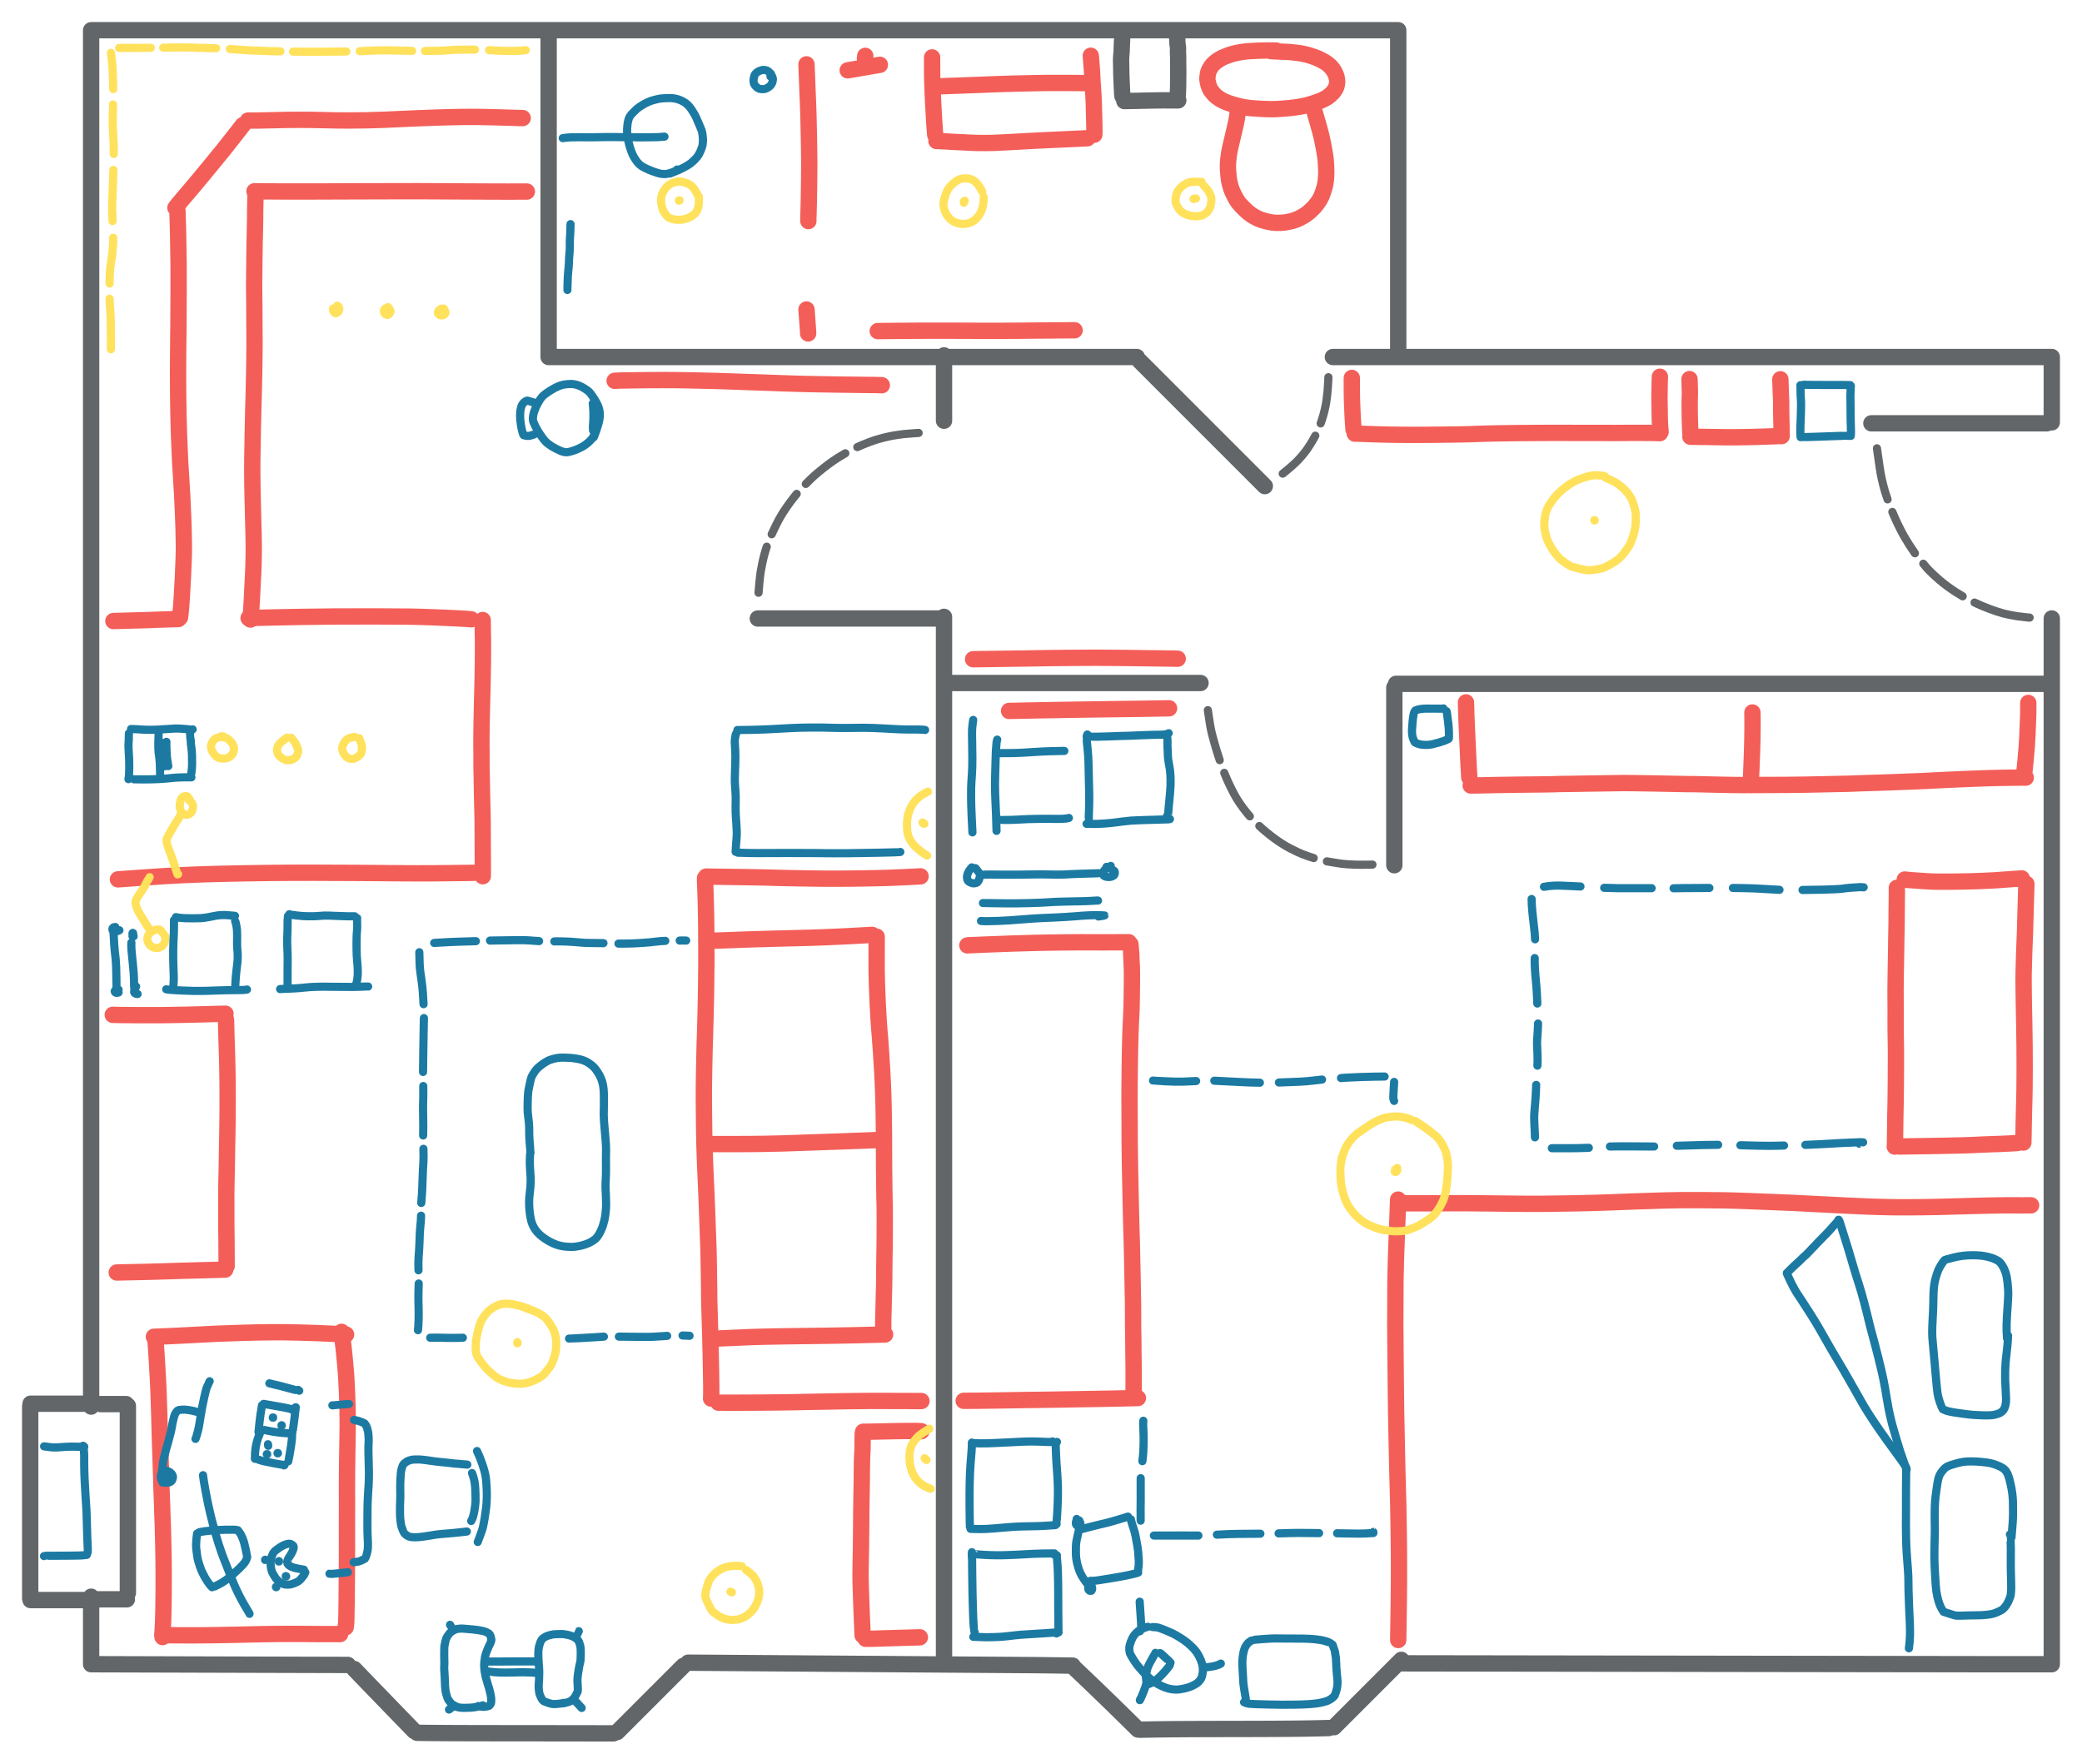 <svg xmlns="http://www.w3.org/2000/svg" width="849.511" height="719.549" viewBox="72.113 558.754 637.133 539.662">
    <g stroke-linecap="round" stroke-linejoin="round">
        <path fill="none" stroke="#626668" stroke-width="5" d="m100 1068 78.585.224m104.13-.694 107.246.759 10.417.143M100 1068v-20.666m0-58.169V568h0m0 0h140m0 0v100h0m0 0h160m-39 19.5v-20m0 80v320m139.393.232L680 1068h20m0 0V768m0 0H499.328m-59.828-.25h-76.855M700 768v-20m0-60v-20m-300 0h20m60 0h220m-200 0V568h0m-260 0h260m-389.063 480.143h-9.474m9.24-59.745h-7.852m8.393 57.784v-57.251m-12.823 59.441H81.476m-.116-.422v-58.974m.116-.696h16.638m82.399 81.186.691.717.114.118.132.137.155.161.153.159.165.171.176.183.195.202.195.202.248.258.246.255.266.275.28.291.287.298.32.331.35.363.311.322.297.308.301.312.298.308.277.288.32.331.23.237.225.234.209.216.205.212.197.204.226.233.177.183.174.181.178.184.187.193.214.222.178.183.189.196.173.178.179.186.185.19.207.215.165.17.156.161.158.163.145.15.134.139.166.171.114.117.103.107.093.096.085.088.143.148.095.097.092.095.105.108.127.131.07.073.085.087.093.096.095.098.07.073.148.153.134.137.082.085.073.076.071.073.085.088.082.085.084.086.103.106.095.098.084.086.092.095.105.108.083.087.102.105.074.076.073.075.074.076.073.076.074.076.092.095.116.12.092.095.095.098.082.084.072.074.085.088.052.053.074.076.07.073.065.067.094.096.073.076.072.074.072.074.072.075.083.086.075.076.095.098.071.074.116.119.135.139.082.085.085.087.092.095.104.107.125.129.103.107.125.129.137.14.134.139.168.173.167.172.165.171.176.181.188.194.167.172.177.182.177.183.133.138.115.118.104.107.145.149.064.067.085.088.07.072.085.088.084.086.07.072m.871.543.111.001.074.001.099.002.095.001.111.001.119.002.129.001.144.002.141.002.154.002.163.002.167.002.177.002.2.003.181.002.19.002.194.002.207.002.207.003.243.003.213.002.212.002.218.002.229.003.269.002.221.002.214.002.215.002.203.002.205.002.233.002.184.001.186.002.202.002.185.001.221.002.246.002.221.001.213.002.225.001.256.002.247.002.305.002.252.001.238.001.245.002.255.001.232.001.294.002.219.001.222.001.235.001.225.001.226.001.277.002.212.001h.213l.214.001.202.001.217.001.255.001.201.001h.226l.242.001.238.001.263.001.314.001.247.001.269.001.285.001h.267l.293.001.346.001.272.001h.258l.239.001h.245l.221.001.262.001h.378l.187.001h.188l.23.001h.268l.248.001h.269l.292.001h.325l.332.001.414.001h.389l.434.001.474.001h.52l.577.001.685.001.606.001h.646l.632.001.612.001h.59l.66.001.508.001h.949l.453.001h.453l.532.001h.413l.407.001h.826l.412.001h.84l.343.001h.719l.426.001h.346l.324.001h.646l.283.001h.801l.204.001h.736l.24.001h.572l.336.001h.335l.431.001h.775l.462.001.48.001h.514l.609.001.541.001h.537l.537.001.548.001.507.001h.571l.444.001.454.001h.454l.465.001.477.001.588.001h.479l.528.001.516.001.508.001h.506l.554.001.458.001h.484l.474.001.482.001h.449l.481.001h.352l.291.001h.635l.175.001h.764l.081.001h1.074l.118.001h1.038l.102.001h.993m1.09-.39.986-.986.156-.156.165-.165.2-.201.186-.185.211-.211.242-.242.243-.243.278-.278.319-.319.323-.323.321-.321.342-.342.341-.342.364-.363.413-.413.338-.339.357-.356.342-.342.343-.344.321-.321.387-.386.308-.309.312-.311.309-.309.318-.319.312-.311.364-.364.321-.321.299-.299.321-.321.31-.31.308-.309.367-.366.264-.264.264-.264.266-.267.245-.244.228-.229.27-.269.209-.209.211-.211.211-.211.198-.198.211-.211.23-.23.2-.2.186-.186.177-.177.178-.178.154-.154.177-.177.134-.134.119-.119.1-.1.102-.102.074-.075.091-.09.133-.133.131-.132.078-.077.077-.077.078-.078.077-.077.087-.088.103-.102.099-.099.142-.142.112-.112.111-.112.122-.122.111-.11.097-.097.135-.135.085-.085.09-.09.078-.078.087-.088.154-.154.079-.078.078-.078.154-.155.078-.078.112-.111.086-.086.101-.101.097-.098.101-.1.089-.089.098-.098.089-.089.111-.111.089-.089.078-.078.064-.064.078-.079.089-.088.101-.101.076-.077.079-.078.097-.098.076-.076.101-.1.078-.079.088-.087.069-.069.075-.075.044-.044m139.125 19.479-.492-.485-.263-.26-.261-.257-.305-.301-.308-.303-.317-.313-.327-.322-.347-.341-.307-.303-.305-.299-.282-.277-.274-.269-.249-.246-.294-.288-.218-.214-.207-.203-.229-.225-.217-.212-.24-.235-.27-.265-.23-.225-.226-.221-.217-.213-.239-.233-.226-.221-.261-.255-.207-.201-.206-.202-.195-.189-.206-.201-.214-.208-.162-.159-.153-.148-.15-.146-.15-.146-.13-.126-.163-.159-.128-.124-.119-.116-.13-.126-.118-.114-.128-.124-.152-.148-.118-.114-.098-.095-.117-.114-.12-.115-.117-.114-.152-.146-.119-.116-.107-.103-.117-.114-.11-.106-.116-.112-.119-.114-.106-.103-.1-.096-.094-.091-.107-.103-.096-.094-.129-.124-.107-.102-.107-.103-.119-.115-.109-.105-.136-.131-.139-.134-.141-.135-.139-.134-.149-.144-.141-.134-.171-.165-.17-.163-.149-.143-.149-.143-.14-.134-.137-.131-.14-.134-.151-.145-.117-.113-.094-.089-.096-.092-.074-.071-.087-.083-.094-.09-.066-.063-.125-.12-.064-.061-.139-.133-.075-.071-.117-.112-.074-.071-.075-.071-.096-.092-.15-.143-.073-.07-.085-.081-.084-.08-.109-.103-.137-.131-.108-.103-.125-.119-.108-.104-.125-.118-.118-.112-.139-.133-.083-.079-.077-.073-.082-.078-.095-.091-.076-.073-.087-.082-.084-.08-.083-.079-.087-.082-.073-.07-.074-.071-.074-.07-.117-.111-.074-.071-.096-.09-.083-.08-.099-.093-.095-.091-.117-.111-.136-.13-.136-.129-.117-.111-.128-.121-.086-.082-.084-.08-.075-.071-.137-.131m20.247 19.099.087-.002.061-.001.06-.001.06-.002.088-.001.084-.002.097-.002.111-.002.111-.003.121-.002.121-.002.162-.004.145-.003.159-.003.163-.003.159-.003.174-.003.185-.004.151-.003.161-.003.152-.003.149-.003.153-.003.178-.003.14-.002.127-.003.141-.002.142-.003.128-.002.157-.003.118-.002.129-.002.13-.002.16-.003.16-.002.187-.003.147-.003.148-.002.148-.002.149-.002.12-.002.151-.002.109-.002.099-.001.095-.002.084-.001.068-.001.112-.001.1-.002.081-.001.1-.001.086-.001.07-.001.097-.002.074-.001.071-.001h.071l.086-.002.099-.001.131-.002.131-.001.116-.001.129-.002.149-.002.146-.001.163-.002.147-.002.135-.001.149-.002.137-.002.137-.001.15-.001.122-.002.109-.001.089-.001.093-.001.094-.001.11-.001h.077l.077-.001.108-.001.094-.001.126-.001.095-.001.108-.001.131-.001.14-.001.128-.001.145-.002.159-.001.165-.001.161-.001.179-.002.149-.001.144-.001.15-.001.132-.001.133-.001.169-.001.115-.001h.102l.116-.001.12-.001.116-.001.173-.001.117-.001.155-.001h.137l.156-.001.171-.001.191-.001.172-.001.177-.001.174-.001.174-.001.18-.001.209-.001.142-.001.162-.001h.123l.128-.001h.123l.129-.001.159-.001h.13l.124-.001h.11l.146-.001h.09l.131-.001h.126l.111-.001h.132l.126-.001h.127l.169-.001h.132l.128-.001h.128l.113-.001h.227l.093-.001h.093l.17-.001h.244l.115-.001h.151l.136-.001h.152l.167-.001h.195l.19-.001h.19l.211-.001h.213l.196-.001.251-.001h.347l.177-.001h.156l.177-.001h.216l.156-.001h.314l.135-.001h.38l.098-.001h.278l.197-.001h.295l.142-.001h.296l.203-.001h.281l.137-.001h.32l.182-.001h.442l.138-.001h.383l.16-.001h.345l.122-.001h.283l.161-.001h.362l.167-.001h.362l.184-.001h.384l.162-.001h.446l.161-.001h.285l.1-.001h.301l.161-.001h.307l.245-.001h.261l.301-.001.344-.001.366-.001.422-.001.503-.001.442-.001.479-.001.461-.001.455-.002.458-.001.495-.002.374-.001.372-.001.329-.001.332-.001.294-.002.368-.001.249-.001.233-.001.227-.001.232-.001.21-.001.267-.001.187-.001.193-.001.202-.001.228-.001.226-.001.298-.002.219-.001.245-.001.218-.001.242-.002.236-.001.166-.001.144-.001.125-.001.144-.001h.089l.089-.001.094-.001h.104l.127-.001.162-.001.088-.001.107-.001h.103l.107-.001.125-.001.121-.001.106-.001h.087l.105-.001.086-.001.172-.001.138-.001.123-.001.156-.002.151-.001.089-.001.098-.001h.103l.167-.002.153-.001.203-.002.197-.002.219-.002.231-.002.261-.003.241-.003.226-.002.224-.003.223-.002.221-.003.22-.002.171-.002.154-.002.14-.002.135-.002.121-.001.138-.002.075-.001.079-.001.087-.002.091-.001.074-.001.074-.001.106-.001.074-.001.073-.001.089-.002.089-.001.1-.002.105-.001.1-.002.103-.001.083-.001.076-.002.07-.001.087-.001.071-.001.07-.001.086-.002.07-.001.069-.001.058-.001.07-.001.069-.001.069-.002.084-.001.084-.001.068-.002.068-.001.083-.001.083-.002.068-.001.067-.001.067-.002.067-.001.071-.001h.011l.015-.001h.04l.026-.001.067-.001.066-.001.081-.002.12-.002.131-.003.08-.001.079-.002.079-.002.076-.001.092-.002.09-.002.078-.001.077-.002.064-.001.063-.002.064-.001.066-.001.087-.002.091-.002.087-.002.076-.002.076-.002.099-.002.086-.002.089-.002.085-.002.075-.001.084-.002.075-.002.074-.002.074-.002.084-.002.06-.001.073-.002.06-.001.073-.002.073-.002.06-.001.059-.002.073-.002.082-.002.062-.001.059-.002.082-.002.095-.002.062-.001.058-.002.117-.003.107-.003.103-.002.062-.002.093-.002.093-.003.093-.002.093-.003.071-.001.08-.003.057-.001.07-.002.07-.002.071-.002.057-.001.079-.002.071-.002.082-.002.067-.002.07-.002.057-.002.06-.001.058-.002.035-.001m1.601-.255.53-.53.078-.078.101-.101.099-.099.111-.111.111-.111.119-.119.112-.112.133-.133.144-.144.131-.131.167-.167.176-.176.177-.177.199-.199.211-.211.233-.232.253-.254.3-.299.255-.256.274-.274.255-.254.267-.267.275-.275.308-.309.267-.267.263-.263.269-.269.242-.242.255-.255.299-.299.242-.242.244-.244.243-.243.241-.241.243-.243.278-.278.22-.22.222-.222.234-.234.22-.22.232-.232.266-.265.197-.198.212-.212.222-.222.207-.207.21-.21.232-.232.167-.167.157-.157.142-.142.133-.132.122-.123.132-.132.088-.088.098-.098.113-.113.123-.122.132-.133.165-.165.155-.155.165-.164.177-.177.179-.179.196-.197.222-.222.168-.168.165-.165.187-.186.187-.188.167-.167.188-.187.143-.144.133-.133.154-.154.144-.144.158-.158.152-.152.122-.122.123-.122.108-.109.124-.124.142-.142.154-.154.133-.133.156-.156.156-.156.165-.165.165-.165.2-.2.176-.176.175-.175.19-.19.177-.177.211-.211.232-.232.177-.177.144-.144.153-.152.113-.113.14-.141.08-.08.078-.078.108-.108.122-.122.078-.078.079-.078.097-.098.091-.09.087-.088.077-.077.079-.078.078-.078.078-.079.085-.085.076-.076.091-.09.067-.068.066-.065.055-.056m-41.777-359.168-.149-.148-.152-.152-.188-.188-.228-.228-.275-.275-.329-.329-.363-.363-.439-.439-.492-.492-.541-.541-.593-.593-.629-.63-.652-.652-.72-.72-.563-.563-.553-.552-.517-.517-.453-.454-.453-.452-.504-.504-.388-.388-.405-.406-.391-.391-.414-.413-.402-.403-.466-.465-.375-.376-.379-.379-.392-.392-.402-.401-.403-.403-.438-.438-.355-.355-.324-.325-.341-.341-.302-.301-.29-.29-.325-.325-.253-.254-.237-.236-.226-.226-.228-.228-.252-.252-.267-.267-.226-.226-.226-.226-.249-.249-.241-.242-.263-.263-.305-.304-.249-.249-.264-.264-.277-.277-.278-.278-.303-.303-.353-.353-.276-.277-.299-.298-.29-.291-.289-.289-.29-.29-.313-.312-.242-.242-.25-.251-.251-.25-.241-.242-.237-.236-.276-.277-.214-.214-.214-.214-.218-.217-.212-.213-.212-.211-.277-.277-.252-.252-.262-.263-.291-.291-.316-.316-.353-.353-.424-.424-.355-.355-.353-.353-.341-.341-.327-.326-.3-.301-.352-.351-.254-.254-.238-.238-.225-.226-.213-.212-.202-.202-.229-.23-.16-.159-.141-.141-.162-.162-.163-.164-.192-.191-.148-.148-.14-.141-.176-.176-.151-.151-.164-.163-.189-.19-.174-.173-.177-.178-.162-.162-.177-.177-.19-.19-.228-.228-.174-.173-.202-.202-.177-.177-.188-.188-.174-.174-.205-.205-.148-.148-.139-.139-.125-.125-.125-.125-.103-.103-.115-.115-.096-.097-.089-.089-.089-.089-.099-.099-.089-.089-.141-.14-.085-.086-.115-.115-.103-.102-.097-.098-.101-.1-.139-.14-.101-.1-.089-.089-.087-.087-.137-.137-.077-.077-.115-.115-.086-.086-.075-.075-.087-.088-.051-.05-.051-.051-.101-.101-.115-.115-.159-.16-.103-.102-.099-.1-.117-.116-.099-.099-.1-.101-.088-.087-.177-.177m-116.861 78.803h56.017m138.774 75.504v-54.411m145.98-80.819h53.693"/>
        <path fill="none" stroke="#626668" stroke-width="2.5" d="m492.115 823.315-.24.021q-.511.013-1.503.02t-1.883.007-2.061-.038q-1.169-.04-2.009-.106-.839-.065-1.647-.153t-4.606-.738m-4.036-1.007q-.52-.154-1.655-.544t-1.692-.61q-.556-.221-1.677-.733-1.121-.513-2.046-1.004t-1.43-.784-1.319-.814q-.812-.522-1.276-.847-.463-.326-.935-.672t-.989-.742-1.312-1.047q-.797-.652-1.353-1.143t-.953-.867m-2.91-2.963q-.129-.137-.814-.966-.684-.828-1.169-1.474-.485-.645-1.026-1.443-.541-.797-.87-1.336t-.469-.785-.511-.926q-.37-.681-.82-1.592-.451-.911-.716-1.48-.265-.568-.597-1.316t-.837-1.995m-1.381-3.871q-.159-.473-.339-1.03l-.301-.93q-.121-.374-.341-1.092t-.694-2.386-.614-2.241q-.141-.573-.228-.956-.086-.383-.166-.763-.079-.381-.269-1.402-.189-1.021-.602-3.937l-.079-.574m36.884-101.875q.005.294-.036.957-.042.662-.086 1.405t-.074 1.169-.097 1.107-.161 1.46-.176 1.319q-.083.54-.185 1.094t-.295 1.394q-.194.841-.422 1.656t-.495 1.603-.337.975m-1.644 3.754q-.046.092-.281.526t-.545.971-.855 1.394-.815 1.238-.675.912-.955 1.173-.815.923-.446.465q-.181.186-.539.538t-.902.845-1.003.883q-.461.39-.841.706-.381.316-.713.575t-.583.471m228.569 44.045-.151-.006-.405-.036q-.169-.022-1.266-.139t-2.129-.267-2.283-.413q-1.251-.261-1.798-.404-.546-.144-1.806-.549-1.26-.406-2.32-.804-1.061-.398-2.029-.802-.969-.403-1.726-.745-.758-.342-.941-.438m-3.633-1.911q-1.807-1.086-2.399-1.475-.591-.39-1.343-.921-.753-.531-1.16-.833-.407-.303-.984-.756-.577-.454-1.42-1.177-.843-.722-1.698-1.528-.855-.807-1.439-1.418t-1.612-1.864m-2.56-3.194q-1.014-1.457-1.77-2.642-.757-1.185-1.436-2.366t-1.38-2.573-1.034-2.119-.698-1.564-.591-1.393m-1.455-3.837q-.445-1.256-.72-2.151t-.574-2.062-.49-2.043-.344-1.723-.264-1.594l-.25-1.722q-.14-.976-.272-1.918-.131-.943-.343-2.415m-342.255 44.207q.146-1.783.236-2.753.09-.969.169-1.677.079-.707.126-1.089.048-.381.166-1.161.119-.779.442-2.312t.611-2.588.442-1.539.318-.983m1.51-3.802q1.598-3.402 2.239-4.557.642-1.155 1.142-1.95t1.23-1.841 1.233-1.713 1.017-1.316q.513-.648.795-.981m2.782-3.038q1.173-1.182 1.692-1.671.519-.488.77-.717.251-.23 1.164-1.009t1.752-1.433 1.444-1.108 1.421-1.024q.816-.572 1.573-1.049.756-.476 2.289-1.367m3.661-1.899q.359-.171 1.494-.658 1.135-.488 2.291-.905t1.767-.615q.612-.197 1.568-.459.955-.262 1.465-.376.509-.115 1.025-.226.517-.112.853-.18.337-.069.711-.128.375-.06 1.236-.188.862-.128 1.334-.186t.634-.072l.386-.031.9-.075 1.176-.099q.5-.042.728-.056t1.201-.078"/>
        <path fill="none" stroke="#f45e58" stroke-width="5" d="M499.996 1060.596q.054-4.219.097-6.543.042-2.323.082-5.419.039-3.096.05-5.874t.006-5.605q-.005-2.829-.026-4.835-.021-2.007-.05-4.217-.029-2.211-.066-4.508-.036-2.298-.08-4.401t-.129-4.662-.187-7.231q-.103-4.673-.143-6.804t-.107-5.34q-.067-3.207-.094-4.887-.028-1.68-.09-7.983-.063-6.303-.092-9.713l-.043-4.981q-.015-1.571-.033-2.98t.058-14.099q.073-3.703.153-6.393.079-2.69.171-4.838t.225-5.914q.133-3.765.264-7.549m.311 1.108q1.241.027 2.228.031.988.003 1.223.007t3.777.004q3.543.001 6.403-.025t5.917-.021 7.945.069 7.758.096 4.4.036q1.53.006 4.209-.009t8.869-.123 10.527-.273l9.301-.352q4.965-.187 8.696-.274t5.46-.102 6.368.01 6.71.063 3.794.099 3.965.145 6.665.264q4.421.18 5.221.214t1.814.082q1.013.049 7.162.367 6.148.318 9.361.468 3.212.15 4.547.207 1.335.058 3.771.136t4.442.108 4.399.027 5.282-.036q2.891-.033 5.003-.086t3.552-.1 3.485-.096 3.568-.099 4.147-.103 4.018-.066l1.799-.018q.406-.005 2.315.004 1.91.009 2.855.008.945-.002 2.44-.016m-2.374-19.199q.034-.884.05-2.064.017-1.179.056-3.392t.085-3.941q.045-1.728.097-3.417.051-1.688.074-3.587.024-1.898.033-4.664t.001-4.141l-.013-2.431q-.006-1.056-.006-1.544-.001-.487-.034-2.557t-.049-3.481q-.015-1.412-.055-2.953-.039-1.541-.077-3.796-.039-2.256-.052-3.646l-.026-2.795q-.014-1.404-.013-2.121 0-.716.022-1.49.023-.773.039-1.379t.044-1.822.076-2.681.139-3.655.12-2.958.063-2.368q.032-1.599.128-4.536t.22-7.478l-.002-.261m-37.214-1.328q.774.099 1.436.155t2.155.158q1.495.103 2.723.184 1.229.081 1.933.115.705.034 2.255.041 1.551.008 2.792-.002l2.665-.025q1.424-.015 3.387-.06 1.963-.046 2.884-.085l1.91-.082 1.853-.08q.863-.039 1.717-.093.853-.054 1.533-.111t1.67-.122q.992-.064 4.903-.336m-37.408 82.034q.075-.005 3.508-.059t5.296-.081 3.084-.052l2.908-.061q1.687-.037 2.76-.058 1.073-.02 2.526-.065 1.452-.044 2.122-.073t1.577-.078 2.124-.096l2.281-.087q1.065-.041 1.728-.059t1.338-.046 3.206-.16l1.703-.113m-37.626 1.098.066-.711q.018-4.09.092-7.579.073-3.489.119-6.143.045-2.654.056-5.426.01-2.772.021-5.116.011-2.345.008-3.755t-.038-3.238-.053-3.454-.011-2.933.009-2.107-.001-1.748q-.004-.947-.015-2.444t-.012-2.547.006-1.405.022-1.718q.015-1.365.033-2.746.017-1.382.066-3.703.048-2.321.065-3.998.018-1.676.028-2.403t.047-2.349q.036-1.622.054-3.369t.021-2.909.058-5.773l-.004-1.594m-131.853-56.749q.047 1.101.061 1.904.015.803.044 1.759t.073 1.853q.044.898.081 2.056t.118 2.544.262 5.67q.07 1.887.14 3.107.069 1.219.112 1.935l.128 2.146m.425 2.459q2.508-.032 3.643-.056 1.136-.024 4.319-.096 3.183-.071 6.992-.107t6.637-.07 3.873-.065 1.335-.051.844-.022 1.715-.018 1.871-.024 3.881-.069 9.97-.151q.728-.044 4.937.003t6.667.105 4.78.099 3.365.065 1.512.031.759-.002.721-.004 1.943.041l4.212.101q2.702.064 5.229.115 2.526.051 4.718.048.594-.034 4.008-.029t8.677-.036 5.729-.066q.467-.024 6.449-.139 5.981-.114 7.011-.148t2.179-.09q1.149-.055 3.374-.119 2.226-.065 3.318-.092t3.061-.11q1.967-.083 4.217-.158t4.557-.173q2.308-.099 3.261-.146t1.825-.094 2.769-.141 4.502-.206 4.288-.179 3.431-.129q1.748-.061 2.687-.083.938-.021 1.271-.033.332-.011 2.069-.045 1.737-.033 2.629-.039.893-.007 1.763-.02.871-.013 1.881-.015l.99.004m-.419-1.847q.084-.641.329-3.12t.4-4.731.19-3.312q.037-1.059.144-3.641t.11-2.841l.013-3.361"/>
        <path fill="none" stroke="#f45e58" stroke-width="5" d="m607.899 798.917.004-1.085q.028-.345.156-3.388t.206-5.398q.077-2.356.101-3.79t.046-3.278q.021-1.843.008-2.7t-.031-2.513M367.02 987.4q1.464.001 4.298-.024 2.834-.024 7.862-.112t6.93-.114q1.903-.026 3.598-.041 1.696-.015 4.689-.069 2.992-.055 4.588-.081l5.143-.082q3.548-.056 6.514-.112 2.967-.055 4.551-.092l2.938-.065q1.353-.029 2.203-.059m-1.271-.192-.045-.629.007-1.169q-.008-.809-.001-1.227.008-.418.003-2.228-.004-1.81.004-2.894t-.019-2.359-.041-2.39-.016-2.571-.033-3.077-.057-2.816-.004-3.256q.021-2.061-.022-4.274t-.06-3.301-.079-4.167q-.061-3.08-.118-5.702l-.084-3.909q-.028-1.288-.049-2.038t-.028-.849q-.006-.099-.081-2.556-.074-2.457-.148-5.886-.075-3.429-.115-5.334t-.146-7.247-.12-8.471q-.016-3.129-.009-4.785t-.012-3.362-.023-3.829.014-4.418.053-5.912q.037-3.619.1-6.094t.097-3.898.095-2.754.14-2.86q.077-1.53.117-2.69t.07-3.142.046-4.28q.015-2.3.017-3.306t-.045-2.064-.098-1.978-.093-2.367l-.02-.272q.01-.252-.204-2.303m-49.913.348.387-.037q1.318-.051 5.061-.213 3.743-.161 8.105-.308t6.723-.199 3.877-.081q1.518-.03 4.868-.071t5.501-.045 3.985.008q1.832.011 2.893.012 1.061 0 3.093-.014t4.922-.014M291.956 987.964q.543.037 3.759.019t5.632-.025 3.984-.019 4.216-.042 5.564-.077 6.039-.126 9.192-.165 8.087-.1 4.589.01 6.384.015q2.158.003 4.69.017m-64.374-.76.04-.649.014-.68q.034-.838 0-2.713-.035-1.876-.078-4.956-.044-3.08-.081-4.269t-.064-2.392-.075-3.331-.179-6.135q-.132-4.005-.151-5.326-.02-1.321-.015-2.456.005-1.134-.081-5.887-.086-4.752-.102-5.955-.015-1.203-.094-3.008-.079-1.806-.144-3.61t-.11-3.181q-.046-1.376-.148-3.912-.103-2.537-.172-4.434t-.186-4.206-.191-4.229q-.074-1.921-.099-2.755l-.05-1.582-.068-2.06q-.044-1.313-.072-3.422t-.07-5.871q-.043-3.763-.039-5.245.004-1.481.018-3.738t.075-4.977l.095-4.373q.034-1.653.061-2.657t.099-3.046.137-4.823.099-4.076q.034-1.294.063-2.884t.055-3.676.034-3.211.025-2.123.013-2.222-.009-2.856l-.01-2.873-.018-3.513q-.013-2.271-.042-4.097t-.098-4.612-.153-4.597-.087-1.989q-.005-.177.009-.694m.336-.43q2.554.04 6.441.09 3.888.051 7.423.112t5.099.101q1.565.04 3.443.106t7.184.145q5.307.08 6.267.087.961.007 4.771.004t8.851-.101q5.042-.097 5.72-.126l2.167-.092q1.489-.062 2.286-.093t2.259-.1 3.713-.196m-64.146 141.536q.412-.047 3.159-.165 2.748-.117 5.278-.228t3.798-.163q1.269-.051 3.288-.1t3.383-.073l4.719-.078q3.356-.055 6.2-.085t6.101-.08 6.225-.112 3.933-.091 7.209-.174m-.563-.761q-.021-.414-.016-1.189t.005-1.417.012-1.447q.013-.803.039-1.298.025-.494.044-1.687.019-1.192.065-2.824.045-1.632.064-2.223.019-.59.05-1.931t.039-2.669q.009-1.327.014-2.869.006-1.541.043-3.585.036-2.044.056-2.74t.034-4.083.01-5.068q-.003-1.681-.009-2.473t-.021-1.266q-.017-.474-.054-2.12-.038-1.647-.071-4.672l-.055-5.3q-.023-2.275-.019-4.613.005-2.338-.005-3.861t-.032-3.011l-.048-3.517q-.027-2.029-.045-3.115t-.091-3.196q-.074-2.11-.134-3.674t-.22-4.381-.351-5.669-.33-4.505-.179-2.088-.107-1.381-.136-2.062-.226-4.029-.258-6.264-.097-4.577-.003-3.337.018-6.817m-51.206 1.254q4.651-.144 6.218-.203t3.098-.119q1.53-.06 3.748-.132t6.431-.185 6.611-.174q2.398-.063 3.505-.087 1.108-.025 2.368-.072l2.816-.103q1.556-.057 2.751-.112l2.612-.121 2.374-.112q.958-.045 1.561-.084.604-.038 4.618-.257l1.143-.057"/>
        <path fill="none" stroke="#f45e58" stroke-width="5" d="m288.567 908.832 3.958.003q2.368.003 4.699.002 2.332-.002 4.088-.015 1.756-.014 4.561-.053t5.616-.126 4.79-.16 2.943-.105q.965-.031 2.126-.073 1.16-.042 4.468-.153l4.596-.157q1.29-.046 1.694-.067.405-.021 2.043-.079t2.537-.087 3.686-.152m13.241 152.156q-.712.033-3.425.106l-4.837.132q-2.123.057-3.229.101t-2.578.08-2.526.04m-.933-1.081q-.091-1.934-.209-4.987l-.226-5.828q-.107-2.774-.149-4.659t-.05-3.162.05-3.377.079-4.57.05-4.591.032-3.211q.002-1.091.012-2.803t.07-4.836.084-4.754.019-1.779.011-1.926.038-2.768.052-1.626.06-.962.054-1.09.018-2.138.048-2.683m.116-.533q.713.028 4.377-.065 3.665-.093 5.753-.125 2.089-.033 3.057-.036.969-.004 3.404-.005l1.244.076m-232.256 62.373q.656.041 2.291.056 1.636.014 5.615.026t8.344-.058 6.65-.124q2.284-.054 3.743-.091 1.459-.038 2.628-.062t2.29-.041 3.626-.041 4.423-.024 4.201.02 4.059.03 2.233.003 1.405-.002q.949.004 2.877-.003"/>
        <path fill="none" stroke="#f45e58" stroke-width="5" d="m121.866 1059.693-.037-.87q.022-.626.083-1.859t.114-2.131.102-3.678.058-5.031.011-5.434-.023-4.21-.094-5.104-.144-5.792-.131-3.426-.085-2.873-.257-6.958l.011-.467q-.112-3.969-.281-8.453t-.193-5.944-.135-5.397q-.11-3.936-.218-6.747-.109-2.811-.165-3.81l-.124-2.195q-.068-1.198-.214-3.835-.145-2.636-.343-5.322l-.097-1.157m-.498-1.199q.513.007 4.264-.167 3.75-.174 6.258-.309 2.507-.134 3.907-.207 1.401-.073 2.153-.115t2.88-.143 7.693-.266 8.754-.175q3.188-.01 4.152.002t4.389.089 5.204.156 2.655.113q.878.035 1.426.062l1.534.074q.987.046 2.833.141l.712.057"/>
        <path fill="none" stroke="#f45e58" stroke-width="5" d="m177.904 1056.696.157-1.399.057-1.793q.012-.116.08-5.284.067-5.169.086-10.567t.013-8.039-.01-3.537.011-3.031.006-4.446q-.009-2.31-.011-4.893t.032-5.358l.054-4.4q.019-1.625.076-3.996.058-2.37.059-5.405t-.042-4.935q-.042-1.899-.187-5.196-.146-3.296-.243-4.76-.098-1.463-.317-3.803-.218-2.341-.331-3.386-.112-1.045-.148-1.398-.036-.352-.182-1.45t-.181-1.412-.251-1.909m-68.792-18.165q6.736-.135 9.568-.209 2.833-.074 5.804-.168l4.238-.132q1.267-.039 3.49-.098 2.223-.058 3.52-.094 1.296-.035 3.102-.081 1.805-.045 3.479-.106m.424-1.036q-.017-1.849-.019-3.848t-.007-3.022q-.004-1.023-.034-2.578t-.034-3.305-.005-4.75q0-2.999-.004-4.53-.003-1.531.049-3.697.051-2.165.098-4.551t.055-3.161.03-2.311q.021-1.537.035-2.214t.048-1.816q.033-1.14.057-4.066.025-2.926.034-4.925t.006-2.356q-.004-.358 0-1.935.003-1.576-.028-4.187t-.078-4.278q-.046-1.666-.046-1.895t-.069-2.355l-.104-3.212q-.036-1.088-.06-2.035t-.025-1.17q-.001-.221-.089-3.222m-34.664-1.502q1.065.016 2.22.049 1.154.033 5.854.054t7.241-.013 4.171-.065l3.712-.074q2.081-.042 3.429-.082l2.842-.084q1.495-.043 2.488-.069t2.548-.057m-32.91-41.119q1.704-.109 6.096-.434 4.391-.325 7.884-.538t4.934-.277 2.564-.112l2.299-.095q1.174-.048 2.738-.097 1.563-.049 4.207-.122 2.643-.072 7.177-.158t7.568-.116 5.267-.045l2.89-.02q.658-.005 6.272-.007t13.152.052l8.553.06q1.016.007 1.71.019.695.012 3.133.023l4.627.024q2.19.013 4.701-.006 2.512-.019 4.435-.041l4.211-.048q2.288-.027 3.107-.035.818-.008 1.23-.026t1.519-.043m1.378 1.08.015-2.348q.014-.314-.004-2.381l-.027-3.199q-.01-1.131-.003-2.568.006-1.437-.01-2.695-.015-1.257-.019-2.464t0-1.354-.046-2.085q-.049-1.94-.106-4.365t-.07-3.667q-.013-1.241-.049-2.967-.035-1.726-.062-2.509t-.018-1.432q.007-.648.012-1.609.006-.961-.01-2.45-.015-1.489-.023-1.725-.008-.235-.001-2.593.008-2.358.058-4.492t.098-4.52q.049-2.384.071-3.02.022-.635.069-2.538.047-1.904.087-4.051t.068-4.172q.03-2.025.031-4.208t-.008-3.118q-.01-.934-.038-1.859-.029-.924-.047-3.997m-71.637-.614q.267-.022 5.981-.153 5.714-.132 10.221-.199 4.506-.068 9.766-.115t12.581-.03q7.322.018 10.685.068t8.02.234q4.655.183 5.564.243.908.059 3.822.207l1.489.13"/>
        <path fill="none" stroke="#f45e58" stroke-width="5" d="m148.761 748.333.142-1.025.026-.809q.111-1.598.24-4.113.128-2.514.199-3.874t.087-1.828.069-1.341l.081-1.317q.028-.444.087-2.533t.064-3.125q.006-1.036.009-2.753t-.056-3.646-.115-4.05q-.057-2.12-.088-3.842t-.078-3.148q-.046-1.426-.078-3.56-.031-2.134-.04-4.036t.018-4.12.14-8.316q.113-6.099.173-7.681t.078-2.487.077-3.118q.058-2.213.078-3.635t.076-4.441.052-5.6q-.005-2.582-.024-4.259-.019-1.676-.021-4.057-.003-2.38-.014-3.814-.011-1.433-.036-3t-.028-2.506.019-2.182.034-3.096q.012-1.851.05-4.831t.061-3.668.048-1.722q.024-1.034.089-4.446.006-2.909.038-4.111.033-1.201.07-3.242l.052-1.524m-.35-.192q.593.007 3.19.025t5.849.036q3.253.018 10.044-.005 6.792-.022 10.492-.036t11.529-.032q7.83-.019 9.217-.016 1.387.004 3.332.017t4.736.027l5.855.028 5.246.023q2.184.009 3.503.019 1.318.009 4.948.01t5.417-.015M106.81 748.791q8.025-.205 10.329-.288t3.465-.128 2.988-.102l3.131-.097m.466-.466q.151-.922.337-3.051t.544-8.937q.359-6.808.312-10.378t-.1-5.157q-.054-1.586-.172-4.538t-.216-4.876-.299-4.962-.358-5.899-.347-8.26-.253-11.69q-.061-6.291-.016-11.994t.097-9.885.056-10.695-.012-7.876-.069-4.664-.1-5.631-.137-4.764l-.041-1.353m-.614-.769q.526-.707.858-1.116t2.173-2.569 2.808-3.299 2.207-2.651 2.211-2.681 1.959-2.393 1.31-1.605.862-1.032q.541-.65 1.41-1.79t1.621-2.056 2.039-2.597l.524-.697.661-.809m1.547-1.384q.582.026 2.851-.014 2.269-.039 4.915-.106t4.423-.094 3.834-.025q2.056.001 3.467.023t3.789.077 3.703.08 3.888.026 5.277-.053q2.713-.052 5.338-.156t4.509-.206 6.209-.269q4.325-.169 5.95-.224 1.624-.056 4.012-.107 2.388-.052 3.138-.065t2.64-.016 3.119.018q1.228.02 4.569.101 3.341.08 5.876.172l2.572.068M369.9 760.473q.489-.002 4.974-.068l7.356-.105q2.87-.039 4.202-.059t2.003-.037q.672-.017 2.635-.041 1.963-.023 3.24-.048 1.278-.024 6.213-.058t5.926-.036 2.528.004 8.997.079 13.746.186l.799.028m-51.609 15.977q.357-.029 9.264-.19 8.906-.16 10.667-.183 1.76-.024 3.361-.051t9.092-.126q7.492-.098 8.901-.119 1.41-.022 2.888-.054t4.787-.083M260.205 675.274q.622-.055 1.654-.079t3.846-.063q2.813-.04 5.184-.058t4.066-.02q1.696-.003 4.094.02t3.769.058 2.95.066 3.549.082 3.058.08q1.089.03 2.244.077 1.156.046 5.109.181 3.953.134 6.099.211l5.164.186q3.017.108 4.867.161t2.887.077 4.092.082q3.054.059 6.474.106 3.421.046 5.185.064t2.452.03q.689.011 1.763.017t1.378.014 1.884.062m-22.551-15.846-.013-.637q.002-.233-.489-6.686m.571-27.054-.013-.621q.003-.312.061-1.875.059-1.563.1-3.829t.087-5.706.038-5.111-.023-2.864-.017-1.575-.067-4.182-.144-6.496-.135-4.031l-.145-3.431q-.088-2.094-.313-8.237m21.81 81.62q1.725-.013 4.728-.051 3.003-.037 7.07-.057t7.912-.015 5.812.016q1.966.012 4.11.016 2.143.004 3.176.01t4.444.001 6.404-.035l4.643-.046q1.649-.016 4.983-.04 3.335-.024 5.801-.05l1.16.004m61.704-85.596-.85-.025q-1.322-.048-4.655.065t-5.002.391-2.479.493-1.039.291-1.132.419-1.26.509-1.011.564-1.113.766-.784.71-.386.435-.269.38-.416.679-.344.78-.24 1.116-.09 1.179.217 1.293.413 1.312.365.718.382.527q.228.282.523.624.295.343.462.506.168.164.585.486.418.322.832.588.415.267 1.484.778 1.07.512 3.022 1.054 1.952.543 3.112.732t1.901.259 3.001.194 3.301.11l1.275-.015q.233-.003 2.237-.142 2.003-.14 3.648-.363t2.94-.508 3.151-.903 2.69-1.055 1.198-.678q.364-.24.905-.715.541-.476.776-.746.236-.27.485-.663.248-.394.352-.588.103-.195.216-.52.114-.324.188-.935.074-.612.078-.684t-.115-.798-.316-1.199-.456-.948q-.258-.475-.635-.957-.376-.484-.769-.857t-.91-.754-1.613-.964-2.449-1.054q-1.354-.473-2.311-.701t-1.763-.36-2.937-.358q-3.051-.165-6.011-.288"/>
        <path fill="none" stroke="#f45e58" stroke-width="5" d="M450.999 591.76q.017.3-.176 1.844-.192 1.545-.455 2.711-.262 1.167-.463 2.013t-.428 1.837-.528 2.221-.409 1.755-.217 1.069-.26 1.794q-.152 1.251-.181 2.031-.028.779.015 1.648.044.868.154 1.839.109.971.172 1.36t.213.974l.22.848q.068.264.263.851.195.588.713 1.642.517 1.053.855 1.599.339.546.598.929t1.716 1.847 2.579 2.139q1.122.676 1.877 1.013t1.99.661 2.02.433 1.285.133 1.586-.021 2.321-.303 2.109-.584 1.737-.796q.862-.47 1.437-.859.574-.39 1.442-1.184.867-.795 1.133-1.099t.816-1.033.845-1.244.503-.957.581-1.581q.372-1.139.452-1.463t.187-.949q.105-.624.143-.942t.104-1.269-.018-2.875-.224-2.933q-.138-1.009-.421-2.583-.284-1.574-.562-2.79t-.304-1.35-.354-1.359q-.326-1.224-.693-2.469t-.704-2.41-.5-1.735-.458-1.511"/>
        <path fill="none" stroke="#626668" stroke-width="5" d="M416.186 589.678q.544.011 3.716-.068t4.93-.11q1.759-.032 2.898-.041 1.138-.009 2.929.006l2.032-.002m-17.08-1.26-.092-.754q-.218-4.425-.25-5.527-.033-1.102-.033-2.053-.001-.952-.059-2.849l.052-1.049q.108-.977.132-1.627t.028-.897.055-1.597l.061-.968m16.968 18.041.012-.408q.106-.635.159-3.387.053-2.753.04-4.322t-.021-2.206l-.015-1.114q-.006-.475.013-.908.019-.432-.011-.75-.03-.317-.048-.732t0-.733q.02-.319 0-1.151-.134-.847-.154-.99-.021-.143-.098-2.033"/>
        <path fill="none" stroke="#f45e58" stroke-width="5" d="m406.996 599.979.032-.918q.011-.291-.003-.992t-.042-1.905q-.029-1.204-.086-3.317t-.068-2.825-.116-2.41q-.104-1.699-.184-2.692t-.105-1.359q-.026-.366-.042-1.028t-.079-1.666q-.062-1.004-.109-1.563-.046-.559-.279-3.493m-1.011 25.248q-.094.007-1.888.09l-6.172.283q-4.379.2-6.741.316t-4.167.219l-2.998.172q-1.192.068-3.413.178t-3.158.151-2.365.044-2.891-.02-2.218-.073-1.593-.097-2.077-.096-2.026-.093q-.789-.044-1.542-.11-1.251-.059-2.976-.133m-.357-1.807-.08-.666q-.049-.284-.248-3.523-.198-3.238-.323-5.704-.124-2.465-.196-4.376-.072-1.91-.086-2.89t-.028-1.808-.01-2.62q.003-1.792-.001-2.179m1.002 8.93.626-.052q1.259-.057 5.229-.199t7.815-.29q3.844-.148 5.825-.227t4.612-.139 3.842-.085 2.87-.065 2.451-.045 3.76-.012 4.213.01q1.246.016 2.301.014 1.055-.001 3.375.045m-68.373-8.355-.109.796m-5.264 3.634q.759-.11 9.844-1.689m144.424 95.81q-.005.398-.007 1.157-.002.758.005 1.875.006 1.116.019 2.007t.038 1.891.086 2.222.057 1.379.044 1.044q.047.885.109 1.784l.078 1.114q.015.214.102 1.331m.377 1.242.806.005q.712.022 2.04.074 1.327.051 2.479.093 1.151.042 2.563.082 1.412.039 2.67.061t2.369.034q1.109.013 2.07.018.961.006 2.183.008 1.223.002 2.857-.002 1.634-.005 3.27-.02 1.636-.016 2.957-.032l2.331-.029q1.01-.013 2.084-.03 1.075-.016 2.214-.037t2.194-.052 2.026-.072 2.342-.08 3.141-.078 3.391-.066q1.621-.026 3.094-.04l3.188-.027q1.714-.014 3.675-.025t3.516-.017q1.556-.004 2.701-.004t2.061.003q.916.002 1.943.008 1.027.005 2.01.003.984-.003 2.167 0l2.896.005 3.041.004q1.328.001 2.747.006 1.419.004 2.232-.001.812-.005 1.608-.016.795-.011 1.577-.012.783-.001 1.814.001l2.211.006 2.509.007 2.39.073m.23-.422q-.041-.294-.103-.974-.063-.68-.113-1.751t-.064-1.927q-.014-.858-.014-1.82.001-.962-.037-1.972t-.032-1.871.014-1.191.023-1.249q.013-.919.027-2.075.013-1.156.07-2.013m9.339 17.341q-.024-.339-.057-1.065-.033-.727-.072-1.839t-.059-1.974-.027-1.775-.012-2.096q-.005-1.181.017-1.948t.044-1.08-.001-1.236q-.024-.922-.056-1.787-.033-.865-.055-1.818m.273 17.642q.557.016 1.692.026t2.761.031 3.216.053 2.756.042 2.44.007 2.348-.016 2.407-.041 2.44-.062 2.11-.067l2.364-.077q1.36-.044 3.11-.124m.287.035q-.003-1.231-.05-3.138-.048-1.907-.07-3.133t-.024-1.953l-.002-1.638q0-.91-.012-1.095-.012-.186-.05-.984-.037-.798-.047-1.169-.009-.371-.038-1.12l-.04-1.06-.069-2.098"/>
        <path fill="none" stroke="#1c7aa2" stroke-width="2.5" d="m623.367 692.48.508.004q.228.024 1.211.003t2.711-.084q1.729-.064 3.76-.135 2.031-.07 4.367-.147.065-.018 2.432.002m-15.225.398q-.049-.527-.07-1.367-.021-.839.016-1.991.037-1.151.078-2.084.04-.932.073-2.003.034-1.071.043-1.962.01-.892.004-1.178-.007-.286-.065-1.154l-.067-1.036q-.01-.168-.061-3.129m.959-.127.861.019q.048.007.755.016t2.076.018 3.411.012 4.772-.005l2.409.048m.163 15.541q.041-.828.059-.969t-.005-.865l-.056-1.769q-.034-1.044-.055-2.672-.021-1.627-.017-2.519.005-.892-.003-1.088-.008-.195-.019-.996t-.02-1.223.042-1.407l.094-1.827"/>
        <path fill="none" stroke="#ffe15c" stroke-width="2.5" d="M233.644 959.115q-.305-.066-.966-.29-.662-.223-1.342-.433t-1.892-.455-2.322-.259-2.119.285q-1.011.298-2.161 1.052-1.15.753-1.95 1.693-.801.94-1.382 2.016-.582 1.076-1.129 3.266-.546 2.189-.641 3.716-.095 1.526-.03 2.272.064.745.229 1.291t1.376 2.222 2.5 2.87 2.103 1.783 2.33 1.162q1.517.572 3.266.777 1.75.204 3.289-.056t3.124-1.039q1.584-.779 2.089-1.196t1.414-1.537q.908-1.121 1.291-1.75.384-.629.904-2.134t.639-2.76.068-2.167-.15-1.538-.386-1.44q-.288-.813-.414-1.051t-.883-1.445-1.4-1.85q-.644-.643-1.865-1.376t-4.127-1.69"/>
        <path fill="none" stroke="#ffe15c" stroke-width="2.5" d="m230.414 969.441.115.214.007.072q-.122-.029-.122.07m68.694 68.216q-.597-.07-.682-.086-.085-.017-.676-.033t-1.636.061-1.985.365q-.94.29-1.789.813-.849.524-1.443 1.058-.594.533-.987 1.034-.394.501-.558.768-.164.266-.404.825-.24.56-.654 2.136-.414 1.575-.363 2.019.051.443.195.906.145.464.861 1.938t.968 1.765.722.674.787.603.464.331.796.429 1.015.441.692.184q.326.06.93.136.604.075.658.072t.443-.006 1.167-.11q.78-.107 1.508-.412.727-.305 1.298-.676t1.339-1.098 1.35-1.724.806-1.685.337-1.134q.113-.448.158-1.16.044-.713-.005-1.11t-.121-.732-.178-.729q-.104-.395-.231-.745-.127-.349-.535-1.036-.408-.686-.57-.887-.162-.202-.295-.333l-.497-.491q-.363-.359-1.574-1.252"/>
        <path fill="none" stroke="#ffe15c" stroke-width="2.5" d="M296.098 1046.009q-.121-.071-.449-.196m61.238-31.505q-.151-.087-.655-.266t-.949-.392q-.445-.212-1.008-.614-.564-.403-1.18-1.011t-1.005-1.226q-.389-.617-.584-1.04t-.264-.614-.373-1.156-.409-2.427.045-2.387.333-1.47.224-.65.464-.81 1.009-1.342q.588-.637.761-.791t1.38-1.035q.44-.301 1.824-1.121"/>
        <path fill="none" stroke="#ffe15c" stroke-width="2.5" d="m355.637 1005.489-.149-.101-.033-.069q.06.053-.065-.017l-.325-.33m.764-184.422q-.079-.063-.67-.4-.592-.338-1.643-1.2-1.051-.863-1.351-1.163-.299-.301-.873-1.05t-.872-1.389-.393-.961-.199-.876q-.102-.553-.158-1.85-.056-1.296.098-2.328.155-1.033.229-1.292t.312-.951.589-1.382.76-1.247.66-.833.754-.735.882-.726q.378-.267 2.13-1.18"/>
        <path fill="none" stroke="#ffe15c" stroke-width="2.5" d="m354.993 810.802-.356-.049q-.02-.048-.217-.308m145.103 105.889-.032-.008-.108.035q.004.02-.473.302-.072.394-.012.518.06.123.125.169t.171.036.231-.111.196-.208q.069-.108.095-.22.027-.112.012-.145t-.051-.145.004-.383"/>
        <path fill="none" stroke="#ffe15c" stroke-width="2.5" d="M504.064 901.467q-.384-.228-1.149-.483-.765-.254-1.474-.386t-1.333-.19-2.014.052q-1.388.109-2.222.343t-2.116.83-2.235 1.201-1.813 1.209q-.859.603-1.443.986t-.978.708-1.095 1.049q-.703.725-1.26 1.516-.557.792-.791 1.216-.233.425-.685 1.557t-.592 1.595-.271 1.286q-.13.822-.198 1.361t-.086.607 0 1.904.186 3.03q.167 1.195.248 1.564t.348 1.283.444 1.437q.176.523.462 1.173.286.651.448.944t.193.362q.029.069.806 1.182.776 1.113 1.679 1.991.903.877 1.582 1.381.68.505 1.537 1.002t2.466 1.131 3.602.95q1.994.315 3.34.272t1.98-.124.971-.168.525-.167q.187-.081.513-.201t1.146-.435q.819-.314 1.205-.503.385-.189.938-.519t1.065-.658 1.185-.788q.673-.459 1.202-.906.529-.448.597-.517t.513-.627.848-1.176.784-1.34q.382-.723.6-1.223.219-.5.543-1.66t.535-2.922q.212-1.761.282-2.942.07-1.18.109-2.056.039-.875.021-1.253t-.047-.81-.159-1.286-.276-1.42q-.148-.566-.256-.875t-.653-1.379q-.543-1.069-.876-1.544t-.528-.717-.489-.547-.361-.377-1.66-1.335-4.725-3.3"/>
        <circle cx="560.063" cy="717.972" r="1.25" fill="#ffe15c" stroke="#ffe15c" stroke-width=".1"/>
        <path fill="none" stroke="#ffe15c" stroke-width="2.5" d="m563.267 704.512-.187-.064-.309-.089-.343-.057q-.077-.03-1.014-.086-.937-.057-1.562-.028-.624.029-2.209.466t-2.555.876q-.97.44-1.371.648-.4.209-.885.504t-.517.318l-1.259.927q-1.227.903-2.252 1.995t-1.471 1.714-.874 1.285-.703 1.227q-.274.562-.432 1.047t-.223.617q-.066.132-.249 1.571-.184 1.438-.146 2.218.037.779.051.986t.305 1.392.415 1.574q.124.387.427 1.02.304.632.519 1.005t.728 1.212 1.012 1.467q.499.627.921 1.061t.687.667.876.676 1.105.751.774.47.571.262 2.264.601 2.802.491q.828-.011 1.421-.088.592-.078 1.356-.207t1.213-.248.63-.184q.182-.066.83-.373t1.194-.61 1.3-.788 1.195-.841 1.135-1.122 1.415-1.815q.722-1.047.889-1.309.166-.261.686-1.562.521-1.301.785-2.42t.324-1.548.093-.847.068-1.56-.013-1.73-.371-1.851-.626-1.995-.427-.949-.566-.913q-.44-.697-1.1-1.398-.659-.701-1.535-1.393t-1.624-1.145-2.913-1.349m-283.645-84.835.003-.069q.048.002.061.05l-.016.004-.018-.072q.084-.015.168-.013"/>
        <path fill="none" stroke="#ffe15c" stroke-width="2.5" d="M286.004 618.917q-.018.075.001.443.018.368-.026 1.209-.043.841-.125 1.282-.083.441-.172.732t-.331.761-.92 1.079-1.777 1.035-1.895.515-1.691 0q-.897-.09-1.38-.241-.484-.152-1.016-.473-.533-.321-1.126-1.215-.594-.894-.867-1.984t-.251-2.023q.021-.933.151-1.416t.254-.742q.123-.259.42-.743.296-.485.513-.779t.745-.759 1.321-.813 1.522-.466q.728-.117 1.819.146t1.692.609.989.694.822.991 1.274 2.258m152.15.458-.465.065-.301.095"/>
        <path fill="none" stroke="#ffe15c" stroke-width="2.5" d="M439.809 614.406q-.808-.042-.835-.047-.028-.006-1.093.026-1.066.032-1.528.103-.463.071-1.002.308-.539.236-1.039.594-.501.357-.958.836-.458.478-.66.773-.203.295-.278.447-.074.153-.204.564-.13.412-.253.945t-.105 1.033.044.742q.026.243.455 1.061.429.817.684 1.134t.519.544.675.478 1.185.549 1.888.399 1.811-.03.852-.17.706-.392.835-.646q.286-.295.552-.734.265-.439.394-.757.128-.318.247-1.1.12-.782.11-1.319t-.076-.78-.283-.74q-.216-.498-.548-1.013-.331-.515-1.523-1.782m-73.047 4.758-.255.216q.007.118-.001.393"/>
        <path fill="none" stroke="#ffe15c" stroke-width="2.5" d="M373.135 619.052q-.008.129.018.289-.013.876-.115 1.652t-.281 1.407-.449 1.183-.553.98-.59.787q-.309.358-.823.767-.515.409-1.12.689t-1.566.438-2.128-.117q-1.166-.276-1.969-.809t-1.444-1.416-.962-1.895q-.322-1.014-.355-1.547t.324-1.888.651-1.998q.294-.641.562-1.048t.417-.589.918-.897 1.359-1.052.967-.452.677-.161q.299-.048.986-.036t1.078.093q.39.082.858.312.467.231.924.589.458.359.959 1.021.501.663 1.214 2.027M180.661 784.248l-.198.026q-.762.128-1.018.203t-.656.231-.664.425-.662.901q-.399.63-.499.949-.101.319-.143.64-.043.321.114.857.156.536.575 1.147t.712.836q.292.224.705.365t.805.158.624-.044.924-.433 1.033-.819.418-.703.136-.709.017-.906-.133-.757-.186-.633-.555-1.356m-22.128-.145q-.048.046-.461.344-.413.299-.803.611t-.772.685-.546.645-.243.473q-.078.201-.125.544t-.046.583q0 .24.09.558t.188.524.151.3.562.573 1.053.731.683.285.342.051.654-.018q.452-.036.853-.193.401-.158.649-.327.249-.168.391-.304t.292-.342q.151-.206.317-.609.165-.403.185-.525.019-.123.044-.32.024-.198.01-.447t-.282-.941-.577-1.201q-.311-.508-1.284-1.683m-20.75-.397q-.255.161-.526.174t-.593.073q-.323.061-.727.189-.405.127-.814.468-.41.341-.66.756t-.374.878q-.123.463-.08.908.043.444.425 1.192.382.747.785 1.141t.694.561q.292.166.525.252.232.085.517.148.286.064.936.055t1.125-.185.836-.448.569-.53.369-.623q.16-.366.21-.708.05-.343.051-.628.001-.286-.157-.721t-.245-.565l-.21-.31q-.121-.179-.538-.624-.417-.446-.742-.671-.326-.226-.421-.271t-.355-.118q-.261-.071-1.402-.403m34.407-130.933q-.011.074-.027.122t-.022.167.078.425.281.49q.199.184.281.221.083.036.157.036.074-.001.188-.033.114-.033.3-.137t.322-.261q.135-.155.207-.373.072-.217.101-.373.028-.156.026-.24-.002-.085-.07-.252-.067-.167-.258-.448-.017-.003-.285-.213m15.513.465q-.062.004-.103.175-.429.092-.588.16-.159.069-.246.144-.087.076-.187.235-.099.159-.117.323-.017.163-.002.371.015.209.096.361.082.153.242.311.16.159.44.261t.457.024q.176-.077.477-.459.3-.381.3-.527-.001-.146.012-.164t-.077-.189q-.091-.171-.505-.812m16.876.231q-.051.049-.264.013t-.423-.005q-.211.031-.545.312t-.418.401q-.082.119-.134.263t-.011.341.042.209q0 .012.287.244t.332.258q.046.025.281.046t.473-.03.368-.111q.131-.059.297-.243t.196-.255.048-.224q.019-.153-.141-.454-.161-.3-.388-.636m-101.89 12.317q.047-1.909.026-3.292t-.036-3.433q-.015-2.051-.077-3.615-.063-1.564-.17-2.638-.107-1.075-.138-2.49m0-4.645q.012-1.197.066-2.631.055-1.435.177-2.458.121-1.023.334-2.174t.369-3.026.168-3.713m-.194-5.102q-.139-3.076-.136-3.762t.05-2.136.093-2.788.107-3.043.134-3.934m.12-4.873q.012-2.158-.042-3.172t-.178-3.367-.124-3.712q.001-1.36.125-4.894m.046-4.693q-.002-.214-.023-1.047-.021-.834-.066-2.41t-.086-2.448-.123-1.708-.167-1.572-.114-1.058q-.03-.32-.104-.852m2.495-1.521q4.523.024 9.684-.034m3.802-.043 2.675-.039q2.482-.037 3.598-.029t2.07.039q.954.032 3.701.105t4.138.108m4.208.221q3.997.333 7.107.478 3.11.146 5.69.198l2.681.055m3.852.078q1.421.029 3.499.029h3.62q1.543 0 2.4-.005.858-.004 6.794-.061m4.115-.091q3.931-.202 6.142-.253t4.648.028 5.237.12m3.93.039q3.991-.055 5.058-.087 1.068-.032 2.189-.141t2.371-.149 2.805-.045q1.555-.003 2.872-.001m4.309.169q2.588.139 3.222.16t1.426.051q.793.03 2.023.026t1.767-.016 1.642-.089l1.165-.13M126.617 826.236q-.001-.006-.035.015t-.125.057l-.316-.918q-.314-.913-.573-1.704-.259-.792-.468-1.41-.208-.619-.372-1.083t-.411-1.143q-.246-.679-.595-1.602-.348-.922-.489-1.467t-.151-.773 0-.482l.035-.169q.07-.289.573-1.231t.817-1.44q.314-.497.506-.832t.413-.73q.222-.396.393-.676.172-.279.334-.522.163-.242.387-.562.225-.32.389-.629.165-.308.588-1.212l.095-.174m2.416-4.442q-.052-.031-.343-.534-.211-.109-.428-.165-.216-.056-.458-.039-.242.016-.409.08-.167.063-.241.112t-.171.132q-.098.084-.152.145-.055.061-.078.081-.023.019-.194.315t-.308.976q-.137.681-.139 1.151-.001.47.021.599t.193.558.328.68.243.334q.084.085.288.223t.455.226.357.099.231.005.18-.018.261-.074q.207-.06.448-.2.242-.139.43-.344t.278-.354q.09-.151.241-.738t.134-.883-.076-.474-.124-.296q-.066-.116-.099-.17-.034-.054-.189-.243-.156-.188-.258-.289t-.516-.38m-12.026 23.537q-.044.151-.203.386t-.353.538-.362.635q-.168.33-.432.865-.263.535-.64 1.141-.377.607-.604.915t-.528.742-.459.694q-.157.261-.321.551-.164.289-.246.47-.083.182-.108.297-.026.115-.069.788l.214.839q.204.797.598 1.531.395.735.673 1.173.279.439.487.757t.92 1.508 1.459 2.257l.176.208m2.849-.24-.101-.019q-.028.005-.407.004t-.618.035l-.294.044q-.054.008-.611.303t-.834.545-.395.395-.281.6-.195.762-.019.451.037.252.135.377.298.571.45.552.541.42.76.26.874.055.659-.137.568-.299.435-.338.365-.545.325-.892.076-.779-.059-.469-.082-.274q-.043-.096-1.316-1.657"/>
        <path fill="none" stroke="#1c7aa2" stroke-width="2.5" d="M246.251 968.358q.082.013 3.146-.138t4.798-.279 2.719-.177m4.587-.007q2.122.024 3.827.046 1.704.021 1.968.019.265-.002 1.152.006l1.28.011q.393.003.952-.005.56-.007 1.109-.025.55-.017 2.124-.125 1.573-.108 2.369-.154m4.703-.113q.094.001.521.016t.835.035.788.032m-69.374.601q-.411.012-1.375.031-.965.018-2.265.017t-1.974-.022l-1.267-.039q-.593-.019-1.397-.011t-1.715.022m1.22-120.809q3.512-.203 5.023-.287 1.51-.085 3.656-.13t4.077-.118m4.324-.181q.363-.018 2.06-.041 1.696-.023 2.721-.035t2.897-.046q1.872-.033 2.533-.014.662.019 1.698.074t3.115.224m4.656.093q.19-.012.785-.015.594-.004 1.239.008t1.192.032 1.082.037 1.49.093 1.999.163 1.615.127q.571.038 2.091.039t3.553.047m4.577.141q.351.007 1.562-.006 1.21-.013 2.171-.033.962-.02 2.258-.101t2.19-.145q.893-.063 1.39-.109.496-.047 1.569-.181t1.753-.183 1.445-.081m4.405-.094q.37-.023.902-.033.533-.011 1.085.032m-82.072 119.225q.136-1.292.19-3.345.055-2.053-.018-4.084t-.034-3.938q.039-1.906.083-2.92m-.063-4.047q-.075-2.365.018-3.84.092-1.475.184-2.654.091-1.18.118-2.563.026-1.382.079-2.361t.164-2.041q.112-1.062.164-1.793t.058-1.451m.062-3.9q.221-2.625.294-4.332t.131-3.566.114-2.756l.123-2.002q.066-1.105-.002-3.907m-.086-4.078q-.003-.171.018-1.095.022-.924.017-2.049t-.035-2.759q-.031-1.634-.032-2.472 0-.837.024-1.685t.051-2.083-.005-2.998m-.068-4.302q.009-1.58.023-2.166t.05-3.999q.035-3.413.11-6.537.076-3.124.074-3.781m-.104-4.261q-.105-2.092-.226-3.724t-.366-3.348l-.362-2.553q-.117-.837-.166-1.38-.048-.543-.086-1.544t-.05-1.92-.039-1.425m147.199-30.685-.224.055q-.145.044-6.124.175-5.98.13-9.187.149t-4.974.016-2.611-.016q-.844-.014-2.176-.029t-3.101-.02q-1.768-.004-3.548-.005l-3.772-.002q-1.993-.001-4.42.009-2.428.01-3.909.019t-5.685-.128m-.671-.266.022-.548q-.014-.106.102-1.563l.181-2.285q.065-.828.04-1.843-.025-1.014-.105-1.983t-.171-2.62-.075-2.938q.017-1.286.034-2.255t-.084-2.393-.164-2.52.014-3.12.101-3.046.032-1.972-.043-1.794q-.052-.843-.16-3.026l.014-.102q.045-.241.04-.278-.006-.037.027-.321t.071-.486l.148-.802.058-.096.142-.312m.324-.972.116.007q.231.03 4.259-.057t7.201-.281 4.887-.263 2.857-.109 3.136-.051q1.993-.009 3.008.001 1.016.01 1.57.028t2.794.072 4.784.017q2.545-.039 3.994-.041t2.781.052q1.332.053 2.517.112 1.185.058 2.764.147t2.976.153 2.582.065 1.601-.008.68-.006 1.177.025 1.122.037.631.08m-242.07 15.11q.201.029 2.829.026t4.346-.088 2.491-.152 1.794-.183q1.022-.115 2.251-.167 1.23-.052 1.724-.047l.642.007q.146.001.339-.011t.576-.015l.549.032m-.281-.209.109-.211q.026-.133.204-1.237.177-1.104.182-2.684.004-1.581-.031-2.389t-.073-1.353q-.037-.545-.132-1.191l-.115-.793q-.021-.148-.027-.356-.006-.207-.003-.328.003-.12-.001-.211-.005-.09-.03-.26l-.094-.612q-.067-.443-.08-.491t-.037-1.151l.022-.597m.773-.615-.25.059q-.119.028-.976-.078-.858-.107-2.162-.178t-2.05-.05q-.746.02-2.059.127-1.313.108-3.494.213-2.181.106-4.359-.022-.759-.046-1.076-.07t-.549-.039-1.457-.06l-.429-.006m-.788 15.336.008-.047q.057-.205.099-.56.042-.354.083-.821.042-.467.055-2.121.013-1.655-.033-2.608t-.11-1.9q-.063-.945-.076-1.555t-.016-.903.043-.811.053-.675-.004-.678q-.009-.521.038-1.34m9.561 13.597q-.006-.087-.011-.799-.005-.711-.039-2.011t-.082-1.986-.098-1.13-.12-.955l-.118-.855q-.048-.344-.071-1.217t-.011-1.391q.011-.516.013-.978t.064-2.187m.72 10.101q.2-.04.489-.06.288-.02.685-.065.396-.045.455-.058l.427-.08m.193.088q-.036-.092-.082-.411t-.115-.748l-.132-.82q-.063-.391-.098-.799t-.061-.919-.055-.994-.04-1.162-.015-.828.018-.733m-.015.159q-.297.081-.372.1t-1.249.199l-.299.103m.759.493-.044.167-.029.419q-.001.089-.035 1.163t-.018 1.702.247 1.838m-14.208 69.276q-.018-.084-.033-2.573t-.083-4.184-.159-2.546-.257-2.191q-.164-1.34-.384-5.803l.036-.569"/>
        <path fill="none" stroke="#1c7aa2" stroke-width="2.5" d="M107.402 842.409q-.044.037-.121.032-.076-.005-.168.003t-.177.042-.185.107-.164.173q-.064.098-.083.217t.01.246.146.258.356.231.543.077 1.096-.383m-.247 18.184q-.057.013-.251.008-.194-.006-.349.017t-.282.065-.207.144q-.081.102-.096.214-.016.112.029.221t.146.179q.102.07.259.116t.751-.106m4.797-1.351q-.063-.604-.068-1.085-.004-.48-.003-.748.001-.267-.035-1.227t-.086-1.65q-.051-.689-.242-2.668-.192-1.979-.28-2.796t-.141-1.517-.052-1.326.027-.898m.668-1.898-.014-.191q-.102-.11-.127-.129t-.048-.047-.063-.083q-.041-.056-.063-.139-.023-.082-.04-.186-.017-.103.008-.174t.055-.099q.029-.028.053-.033t.042.009q.019.013.076.153.015.272-.213.869m1.107 15.387q-.003.043-.142.29-.139.246-.27.558-.131.311-.17.477t-.023.373q.015.207.206.337t.351.191.508.06m8.753-1.442.053.01q.394.164 4.697.367 4.304.203 7.165.109l4.172-.138q1.309-.044 2.087-.058.777-.013 1.991-.023t2.129-.028 1.35-.032.553-.042.516-.094m-22.623-.105q.096-.656.174-1.93.079-1.274.029-2.511t-.099-2.718q-.049-1.479-.056-2.483-.008-1.004.002-2.336.01-1.333.069-2.537.058-1.204.094-1.833.035-.63.049-1.303t.021-1.11.016-2.374m18.702 20.939q.01-.125.101-1.866t.273-3.347q.183-1.605.285-2.433.103-.828.126-1.684t-.033-1.707q-.057-.852-.11-1.411-.052-.56-.039-1.907.013-1.348.015-2.059t-.062-1.59-.417-2.302l-.139-.336m-18.121-1.212q.547.121.881.169t.744.086 1.298.078 2.34.035 2.33-.048 2.244-.292 2.108-.403 1.499-.218 1.368-.048 1.007.058 1.698.134l.551.064m13.817 22.415.074-.024q.1-.016.961-.054.86-.038 2.148-.078t2.415-.133q1.126-.093 2.223-.213 1.098-.121 2.736-.186t2.536-.059 2.438.031 2.748.021q1.207-.005 2.329.015 1.123.019 1.968.007t1.196-.028.88-.031q.528-.016.851-.034t.445-.022.142-.009.857.007m-24.612.547q-.024-.138-.055-1.668-.03-1.529.007-3.886.038-2.356.028-3.587t-.04-1.892q-.03-.66-.062-1.262-.033-.602-.048-1.681t.03-2.069l.073-1.622q.027-.632.012-1.368t.02-1.921q.04-.15.108-1.182m.421-.544.17.072q.273.11 2.176.336 1.903.225 3.348.226t2.142-.019q.698-.021 1.366-.09.669-.07 1.525-.099.857-.029 1.565.009.707.037 1.52.071t1.373.046 1.342.045q.78.033 1.346.044t1.02.004q.453-.007.697-.014.244-.006.431.017m.334 20.943q.072-.134.122-.295.051-.162.085-.296.035-.135.059-.212t.185-1.064.136-2.295q-.024-1.307-.144-2.527-.121-1.22-.166-2.047t-.065-2.106q-.019-1.277-.008-2.382.012-1.105.038-1.743t.085-1.348.067-.916.016-.268-.021-.826-.015-1.871l.028-.183m-32.949 212.877-.052-.164q-.109-.234-.895-1.511-.786-1.278-1.724-3.057-.939-1.78-1.363-2.718t-.627-1.411q-.202-.473-.577-1.387t-.909-2.263l-.859-2.17q-.324-.821-.982-2.504t-1.465-4.217-1.161-3.805-1.046-4.047-1.131-4.917-.766-3.995q-.326-1.854-.447-2.63t-.16-1.132-.059-.503"/>
        <path fill="none" stroke="#1c7aa2" stroke-width="2.5" d="m137.901 1044.197.154-.124q1.71-.782 2.99-1.689 1.28-.906 2.353-1.877 1.073-.97 1.893-1.764.82-.793 1.263-1.298t.751-1.044.454-1.196q-.002-.106-.448-2.284t-.868-3.217-.661-1.458-.884-1.249q-.581-.223-3.328-.16-2.747.062-4.34.207-1.593.144-2.514.277t-1.548.267l-.749.438q-.417 3.129-.248 4.672.17 1.543.318 2.406.147.863.341 1.527t.45 1.401.356 1.004q.102.268.465 1.025.363.758.739 1.411.377.653.683 1.105t.549.772.457.579q.215.259.482.518m-5.08-45.391q.05-.11.114-.234.063-.125.391-1.263.327-1.138.495-1.998.169-.859.279-1.577t.327-2.085q.215-1.367.509-2.872.293-1.506.602-2.836.309-1.331.443-1.858t.263-.917q.13-.39.25-.579l.146-.231q.028-.04.392-.955l.137-.235m-3.087 9.586q-.163-.07-.283-.086-.121-.016-.787-.201-.667-.186-1.255-.311t-1.275-.213-1.031-.093-.871.025-.725.071-.535.203q-.564.645-.76 1.048t-.487 1.603-.317 1.378-.115.702-.2 1.063l-.128.614q-.015.076-.289 1.114t-.416 1.585-.307 1.125-.251.856q-.085.277-.173.578-.089.301-.182.68-.094.38-.185.782-.092.403-.147.617-.055.215-.16.607-.104.392-.171.727t-.123.71-.126 1.094-.234 2.261q-.021.126-.02.252"/>
        <path fill="none" stroke="#1c7aa2" stroke-width="2.5" d="M121.854 1012.39q.19.041.535.069.344.028.849-.013.504-.041.701-.101l.238-.071q.041-.013.32-.223t.423-.684q.143-.475.12-.672t-.082-.423-.346-.575-.789-.605-.76-.296-.405-.035-.321.053q-.172.048-.372.182-.199.134-.313.284t-.241.727q-.129.577-.09.886t.118.51.153.334.215.254.32.17.334.047q.154-.001.32-.068.166-.068.391-.234.225-.167.276-.224t.076-.198.006-.791m49.408 29.619q.14-.019.24.021.101.04.302.029l.468-.029q.266-.017 1.003-.078.738-.06 3.608-.395m-4.735-51.078h.204q.084-.027 4.529-.393l.341-.02m1.437 48.411q1.107-.112 1.606-.225t1.838-.85l.052-.105q.057-.047.215-.428.158-.38.305-.863t.247-1.03.115-1.55-.073-2.318-.094-4.273q-.007-2.959.034-5.146.042-2.187.175-4.198.134-2.011.187-3.024t.061-2.108.005-1.579-.066-2.592-.082-3.26q-.018-1.151-.007-1.725.011-.573.046-1.049.034-.476.042-.927.007-.45-.034-1.069-.04-.62-.06-.793t-.029-.305-.088-.543q-.078-.412-.203-.846-.125-.433-.236-.684t-.177-.358q-.068-.108-.426-.598l-.328-.192q-.048-.024-.547-.233t-1.02-.358-.783-.189-.562-.127m-15.352 45.823q-.147-.001-.882-.132-.735-.132-1.293-.257t-.805-.195q-.249-.069-.635-.218-.386-.15-.637-.302-.252-.152-.406-.305l-.165-.162q-.01-.008-.087-.121t-.125-.241-.058-.21-.022-.105.048-.293q.058-.269.119-.415t.164-.365.165-.324.207-.303.401-.62q.257-.423.366-.637.11-.214.292-.65.181-.435.215-.616.035-.18.036-.451l-.06-.253-.181-.254q-.655-.425-.706-.444-.051-.018-.331-.039-.28-.02-.673.06t-.713.207q-.319.128-.718.331-.398.202-.806.47t-.884.626-.554.423-.256.249-.295.353q-.115.168-.266.472t-.299.723q-.148.42-.215.749-.067.33-.098.625-.031.296-.027.705.004.408.044.781t.094.661.123.548l.087.334q.018.074.104.294.086.221.468.894.382.672.59.944l.253.331q.046.058.388.389t.465.428.417.274.526.288.482.193.464.123q.213.04.765.032.553-.008.849-.062.296-.055.949-.297.653-.243 1.022-.442.369-.2.445-.25t.247-.2.273-.255.365-.403.563-.699q.082-.11.159-.197.076-.088.118-.167t.094-.206.273-.598"/>
        <circle cx="156.627" cy="1044.37" r="1.25" fill="#1c7aa2" stroke="#1c7aa2" stroke-width=".1"/>
        <circle cx="153.296" cy="1036.066" r="1.25" fill="#1c7aa2" stroke="#1c7aa2" stroke-width=".1"/>
        <circle cx="159.613" cy="1041.106" r="1.25" fill="#1c7aa2" stroke="#1c7aa2" stroke-width=".1"/>
        <circle cx="157.458" cy="1036.521" r="1.25" fill="#1c7aa2" stroke="#1c7aa2" stroke-width=".1"/>
        <path fill="none" stroke="#1c7aa2" stroke-width="2.5" d="M160.354 1005.909q.017-.038.332-1.738.314-1.7.497-2.965t.248-1.951.066-2.475q.016 0 .102.216m-8.543-.676.105.041q.128.021 1.299.263 1.17.241 2.299.384 1.128.143 1.573.185t1.2.097q.756.054 1.298.063.006.006.079.15m.868-1.338-.026-.21.034-.117q.042-.183.079-.384.036-.201.113-.769.076-.567.292-2.261.217-1.695.354-3.056.003-.003-.329.154m-9.51-1.181.138.017q.257.044.933.168.675.123 2.118.375 1.443.251 2.883.512 1.44.26 2.334.511l.166.139m-10.114 7.008.006-.394q.009-.25.279-2.708t.69-4.722l.061-.466m-1.958 16.238q.078.049.119.081t.813.314q.773.283 1.725.505.952.221 3.154.63t3.08.491q.015 0-.182.145m-8.892-2.038-.052-.176q-.029-.14.095-1.757.123-1.618.409-2.75.287-1.132.499-1.713t.53-1.256"/>
        <circle cx="153.829" cy="1003.75" r="1.25" fill="#1c7aa2" stroke="#1c7aa2" stroke-width=".1"/>
        <path fill="none" stroke="#1c7aa2" stroke-width="2.5" d="m154.188 1001.178-.071-.49"/>
        <circle cx="157.104" cy="1003.432" r="1.25" fill="#1c7aa2" stroke="#1c7aa2" stroke-width=".1"/>
        <circle cx="158.296" cy="994.943" r="1.25" fill="#1c7aa2" stroke="#1c7aa2" stroke-width=".1"/>
        <circle cx="155.65" cy="992.528" r="1.25" fill="#1c7aa2" stroke="#1c7aa2" stroke-width=".1"/>
        <path fill="none" stroke="#1c7aa2" stroke-width="2.5" d="M162.495 984.084q-3.947-1.086-4.908-1.311t-1.533-.352-.832-.214-.674-.155m9.139 2.26-.145-.085-.195-.165m52.969 40.113.036-.114q.292-.487.383-.743.091-.257.207-.685.117-.428.276-1.198t.253-1.534.108-.958.024-.295.039-.643q.027-.542-.024-2.249t-.143-2.515-.166-1.2-.224-.939q-.152-.547-.263-.887t-.262-.717m1.749 21.097.193-.5q.008-.053.608-1.652.599-1.599.711-2.06t.315-1.431.311-1.77q.108-.801.23-1.607.123-.807.189-1.365t.086-.809l.07-.866q.051-.613.071-1.932t-.071-2.85q-.09-1.532-.137-2.008t-.12-.969q-.073-.492-.147-.842-.075-.351-.197-.826t-.169-.63l-.196-.645q-.149-.492-.418-1.281-.268-.79-.735-1.976-.459-1.105-.81-1.812m-3.112 24.632q-.193.036-1.771.209t-2.733.272-2.837.236q-1.682.136-2.336.257-.655.12-1.6.269-.944.149-2.142.323-1.197.173-2.104.186t-1.38-.054l-.536-.075q-.063-.01-.401-.154t-.634-.354-.424-.346-.151-.153q-.024-.017-.187-.283-.164-.267-.472-1.05t-.386-1.151q-.08-.368-.215-1.391-.136-1.023-.147-2.412t.001-2.126q.013-.737.039-1.073t.04-.862q.014-.527.016-1.145.002-.619-.011-1.527t-.014-1.366.008-.697q.008-.238.009-.447t.047-1.18.114-1.695.249-1.415.287-.901q.107-.21.232-.373.125-.162.204-.256t.172-.189.538-.379.828-.42.745-.22 1.327-.106q.965-.02 1.363.012t1.129.117 1.991.268 1.824.249 1.925.196 2.239.242q.879.111 1.438.162.56.051 1.091.091t1.029.087l.642.061q.144.014.7.047l.394.05m4.746 73.65q-.321.12-.482.172t-.384.103-.239.06q-.016.007-.933.174-.917.168-1.989.222t-1.766.043-1.09-.052-.705-.136q-.31-.094-.693-.26t-.784-.434-.677-.553-.592-.747q-.315-.462-.334-.493t-.258-.689-.327-1.068q-.089-.409-.166-.862-.077-.454-.129-1.31t-.051-1.391-.07-1.618-.105-1.692q-.033-.609-.04-.856t.015-.64.032-.751-.002-.846-.026-.725-.013-.725l.004-1.052q.002-.564.01-1.163.007-.599.085-1.036t.235-1.136.31-1.051q.154-.352.484-.842.329-.489.44-.606l.192-.199q.081-.084.347-.307.267-.223.814-.495t.647-.305.351-.093q.252-.06.772-.101.521-.041.776-.032.256.009.619.042l.79.072q.425.039.87.074.444.034.863.076.418.042 1.152.122t1.557.251 1.022.231.666.289.559.297.191.171q.098.102.133.135.034.033.126.162.092.128.246.712t.16.69-.006.219-.072.325-.209.57q-.148.357-.251.547-.102.191-.184.35-.081.16-.287.642t-.334.813-.287.793-.217.675q-.057.211-.114.558-.057.346-.057.359.001.013-.066.516t-.091.842-.02.389q.002.051.006.352t.004.418q.001.118.029.506.029.389.074.699.046.31.078.463.032.152.122.635.089.484.153.759.064.276.099.397l.211.729q.175.609.283.993.109.383.179.609.071.225.164.497t.11.342.152.619.28 1.137.198 1.37-.015 1.131q-.07.35-.187.569t-.189.288-.081.087q-.009.016-.163.104t-.773.22-1.111.103q-.491-.03-1.456-.235"/>
        <path fill="none" stroke="#1c7aa2" stroke-width="2.5" d="M221.711 1070.246q.173.045 1.655.188 1.483.143 3.535.124t3.063-.048 1.497-.04.986-.003 2.721.084l.363.053m-14.225-3.434q.186.013 1.513.011t2.686-.009 3.191-.022 3.483-.015q1.651-.002 3.124.008l.445.04m8.769 12.645-.359.117-.179.047q-.437.079-1.301.151t-1.381.038q-.516-.035-1.525-.38-1.009-.346-1.171-.448-.161-.102-.185-.125t-.168-.171-.203-.227q-.058-.08-.207-.332-.149-.253-.366-.759-.217-.505-.29-.773-.072-.267-.168-1.093-.096-.825-.045-1.606t.11-1.75q.043-1.499.046-1.842.003-.344-.01-.724-.012-.381-.023-.581t-.074-1.028l-.08-1.076q-.019-.248-.047-.827-.029-.578-.045-1.127-.016-.548.009-.973t.056-.765q.029-.341.071-.561.042-.219.118-.544.077-.323.222-.763t.259-.687.217-.399.233-.297.33-.314.691-.431 1.26-.468 1.095-.247 1.434-.082q1.107-.041 1.314-.025.206.017.973.124.766.107 1.421.315t.867.315.394.207.605.364q.199.125.355.286.155.162.294.38.139.219.257.475.119.256.332 1.023t.187 2.555q-.027 1.788-.068 2.057t-.164.779-.134.54-.22 1.148q-.21 1.12-.291 1.859l-.115 1.057q-.034.317-.023.96.01.642.067 1.269t.058 1.062q.002.436-.047.826l-.13.263-.103.182q-.189.374-.305.58t-.172.343-.174.314-.214.273l-.26.265q-.164.166-.266.272t-.325.314l-.563.284-.446.171q-.134.061-1.444.36m4.022-20.532.006-.093q.032-.024.701-1.465m-1.088 21.323.069.096q.221.236 1.908 2.066m-39.44-23.948.024-.036q-.002-.007-.863-1.446m1.386 24.752q-.459.268-.767.484t-.413.317q-.104.102-.531.377m24.946-170.426-.025-.088-.02-.294q.008-.083-.101-1.351-.109-1.267-.17-2.152t-.075-1.519-.005-1.062-.018-1.282-.096-1.531q-.067-.677-.183-1.603t-.162-1.492-.038-1.381q.008-.813.027-1.664.02-.851.052-1.652.033-.801.102-1.404.07-.603.457-2.41.386-1.807.528-2.151t.609-1.117.912-1.291q.443-.517 1.245-1.146.801-.629 1.37-.979.569-.349.834-.484t.608-.279 1.028-.333q.686-.188 1.218-.277.533-.089 1.007-.114.475-.026 1.318-.006.842.019 1.701.072t2.053.257q1.193.204 2.061.523t1.711.897 1.249.984.584.614.802 1.154 1 1.873.547 1.768.229 1.518q.06.677.073 1.08t.025 1.552-.003 2.233q-.017 1.085-.032 1.75t-.021 1.279.102 2.087.192 2.313.17 1.917q.084 1.077.141 1.7t.093 1.508.026 1.539-.031 1.144-.007 1.622.017 2.399-.016 1.843l-.035.943q-.013.366-.05.992t-.05 1.287.012 1.266.104 2.171.075 2.649q-.003 1.082-.162 2.485-.158 1.402-.349 2.234-.191.831-.404 1.503t-.284.85q-.069.178-.395.903-.327.726-.702 1.317-.375.592-.679.932t-.848.723-1.094.665-1.392.576-1.623.466-1.428.248-1.077.095-1.555-.066q-1.124-.084-2.1-.311-.977-.227-2.119-.734t-2.265-1.24-1.88-1.442-1.24-1.393-.776-1.307-.497-1.303-.405-1.957-.272-2.752.039-2.744.227-2.105q.118-.834.162-2.196t.004-1.87q-.039-.509-.087-1.203t-.091-1.427q-.044-.733-.057-1.239t-.008-1.026.029-1.049.065-1.089m19.472-219.301q.036-.056.162-.381.126-.324.342-.919.216-.594.401-1.149.184-.555.414-1.328t.372-1.514.161-1.465q.018-.723-.123-1.471t-.52-1.631q-.189-.441-.508-.999-.318-.558-.766-1.233t-.76-1.103-.576-.699-1.239-.921-1.789-.962-1.412-.423q-.598-.11-1.099-.118-.5-.008-1.1.049-.6.058-1.043.13-.443.071-.873.199t-.988.373q-.557.245-1.047.51t-1.095.632-1.064.677q-.458.31-.931.688t-.797.752-.604.815q-.279.441-.624 1.073-.344.633-.601 1.2-.256.567-.513 1.318t-.343 1.442-.056 1.067.199.817.478 1.069q.31.628.654 1.228t.73 1.173q.384.574.686.998.303.423.636.835t.599.685.943.772q.676.498 1.221.807t1.13.609 1.078.511q.492.21.992.339t.912.119q.411-.01.883-.122t1.146-.326 1.256-.456 1.321-.641q.738-.401 1.334-.845.597-.445 1.073-.896.477-.451.776-.819t.616-1.045.578-1.927"/>
        <path fill="none" stroke="#1c7aa2" stroke-width="2.5" d="M236.433 691.008q-.061.036-.272.249-.211.214-.295.29t-.83.331q-.745.255-1.353.27-.607.014-1.334-.237-.14-.255-.147-.274l-.16-.501q-.152-.483-.27-1.016-.118-.534-.238-1.28-.121-.747-.186-1.451-.066-.703-.076-1.353-.01-.649.043-1.201t.222-1.24.407-1.066q.239-.377.511-.614.273-.237.477-.359t.347-.172.215-.045.689.192 1.803.568m17.605 8.379q.024-.176-.063-1.123-.004-.064.048-.454.051-.39.09-1.141.04-.75.05-1.413t-.011-1.535-.197-2.617M547.015 910.1q5.576.025 8.125-.024t3.186-.092m6.465-.401q3.049-.078 6.157-.045 3.107.034 7.366.041m6.943-.219q4.35-.152 7.81-.229t4.839-.072m6.798.13q2.785.099 5.103.14t3.42.039 1.886-.009q.785-.009 2.945-.075m6.527-.2q1.92-.059 4.628-.212 2.709-.154 3.96-.217 1.251-.064 2.524-.147t5.95-.243q.154.034.616.036.015-.009-1.14.434m-99.289-1.959q.003-.476-.023-1.208-.026-.733-.115-2.173t-.094-2.522.125-2.471.256-3.12q.128-1.731.233-4.554m.376-5.888q.088-1.241.04-3.032t-.115-2.741q-.067-.951-.005-2.173.061-1.222.143-2.118.083-.896.132-2.827m-.217-6.117q-.043-1.143-.147-3.06-.104-1.916-.297-3.844-.194-1.927-.299-3.784t-.061-3.223m.109-5.745q.001-.575-.129-2.055-.131-1.48-.304-2.714-.173-1.235-.405-3.686-.231-2.451-.214-3.874m3.775-3.741q2.756-.485 5.657-.341 2.902.145 5.515.249m7.254.406q4.536.16 6.793.121 2.258-.038 7.727-.003m6.714.026q1.331-.022 3.042-.054t7.921-.044m7.19.001q.985.001 3.854.059 2.868.057 5.708.244 2.84.186 4.695.265m7.053.045q3.66-.022 6.191-.092 2.531-.069 3.654-.128t1.635-.098.865-.094.791-.11 1.056-.111 1.233-.097.907-.056q.294-.015.642-.047.349-.033.814-.041t.922.06m-217.21 198.358q5.09-.035 8.757-.009t4.867.011m5.655-.267q3.578-.21 6.726-.244 3.148-.033 6.591-.057m5.573-.096q2.602-.084 3.785-.111 1.182-.027 2.145-.03t3.282.024 3.181.037m5.503.047q1.491.011 3.146.057 1.654.045 3.527.045 1.874.001 4.436-.188.011.005-.016-.318m-71.207-3.455q-.028-1.316-.013-3.451.014-2.135.03-3.329t-.01-3.129.009-3.091m.513-5.201q.062-.471.182-1.574.119-1.102.174-3.125t.014-3.279q-.039-1.257-.064-1.556-.024-.298-.072-1.933l.054-.904m2.966-104.103q.102.031 3.544.215 3.441.184 5.495.123t4.148-.182m5.566-.101q4.655.207 7.731.386t6.214.213m5.832-.052q4.624-.159 6.56-.263t3.741-.314 2.89-.329m5.805-.46q.636-.043 1.77-.129t4.098-.185 4.459-.116 3.03-.037m2.899 7.463-.223-.612q-.038-.295-.022-.665.017-.369.064-1.268t.092-1.714q.044-.814.096-1.56m15.08-114.291-.336.087q-.136.01-1.857-.012t-2.844-.015-1.973.128q-.852.121-1.571.433l-.053.1-.138.146-.181.339q-.063.079-.23.977-.166.898-.22 1.631-.055.733-.123 1.52-.068.786-.085 1.234t.015 1.048q.033.6.179 1.157.147.556.451 1.219l.123.281.085.099q.258.19.969.458.71.268 1.67.319t1.557-.003 1.149-.163 2.092-.55 2.765-1.023q.112-.096.197-.16.085-.065.043-2.086t-.609-5.755l-.117-.544m-145.084 37.071q-.029-.278-.209-4.183-.179-3.906-.201-5.988t.013-3.316q.036-1.235.087-2.063.052-.828.168-2.474t.113-4.771-.056-4.63q-.053-1.504-.044-2.57t.025-1.54q.017-.474.102-1.077t.128-1.044.105-.748m7.143 33.949q-.043-2.289-.136-4.649t-.164-3.804-.122-2.964-.053-2.761.086-3.968.115-4.052.076-2.234.233-2.868q.04-.104.171-.625m.614 24.494.252.069q.04.013 1.693.02 1.652.006 3.728-.105 2.075-.112 3.255-.166t3.75-.071q2.571-.018 3.929.007t2.061.011 1.025-.042.381-.045l.557-.049.684-.154m-21.703-19.83q1.077.002 3.499-.018 2.421-.021 4.363-.133 1.943-.113 3.019-.196t2.651-.156 2.421-.091l1.987-.039q1.142-.021 1.699-.048.159-.008.674 0m6.805 22.308.163.008q.084-.012 1.601.018 1.517.031 3.542-.11 2.025-.139 3.013-.276t2.583-.334q1.594-.196 2.756-.299t11.495-.386q.121-.032.356-.077m-24.802-.249-.038-.243q.013-.354.09-2.681t.06-3.977-.091-4.053q-.073-2.404-.104-4.454-.032-2.049-.121-3.505-.09-1.456-.438-4.756-.01-.102.03-.273-.032-.08-.063-1.11-.02-.094.199-.579m24.339 24.992q-.005-.015.321-.107.046-.182.084-.836t.215-2.435.329-3.444.179-2.602.003-2.076q-.025-1.138-.132-2.125-.106-.987-.29-1.961-.183-.975-.271-1.542-.087-.567-.114-1.093t-.029-.792q-.001-.267-.011-.422t-.015-.37-.031-.545-.047-1.143.001-1.322-.073-1.198m-23.731-.476.264.148q.12.05 1.907.032 1.788-.018 3.703-.101 1.916-.084 2.889-.111.972-.028 1.993-.052 1.02-.024 1.844-.057t3.047-.13 3.508-.125q1.287-.028 2.197-.041t1.233-.03q.322-.018.655-.113.332-.096.753-.146.044.001.17-.183m-57.429 57.464q.353.044.829.056.477.011 1.265.012.788 0 3.391-.092t6.559-.417 6.494-.446 3.835-.159 3.505-.187 3.422-.237 1.589-.135 2.188-.12q1.812-.071 2.949-.049 1.138.023 1.778.089.018.064-1.878.321m-35.331-4.118q.061-.011 2.654.036 2.593.046 4.438.057 1.845.01 2.804.006t4.456-.09 5.522-.238 4.989-.217 4.465-.092 2.201-.048 1.504-.073 2.023-.124q.024-.015.162.036m-38.636-10.169-.194.223q-.046.069-.27.34-.224.272-.371.484-.146.212-.365.746t-.262.993q-.042.459.107.962.15.504.843.84.693.337 1.162.299.468-.037.736-.132.269-.095.497-.362.228-.268.42-.886.192-.619.19-.931t-.06-.559-1.169-1.641l-.193-.148m2.641 2.002.092-.015q.535-.014 2.058-.018 1.522-.005 3.055.03 1.532.036 5.042.006 3.511-.029 5.352-.07t3.655.007q1.813.049 3.169.051t2.251-.035 1.7-.102 8.435-.274l.228-.035m3.775-2.229-.084.072q-.693.356-1.11.617-.417.262-.752.644-.336.383-.405.73t-.004.584.273.396.681.278 1.001.081.874-.204.46-.267q.113-.102.18-.213t.122-.368.036-.412-.074-.251-.22-.267-2.274-1.123m-40.766 235.613q.238-.013 1.206.027t1.623.061 1.162.034 2.307-.04 2.794-.143q.995-.089 1.756-.177t2.036-.239 3.921-.307 4.94-.31 4.362-.3q.04-.006-.072.067t-.595.282m-25.027-.433q-.111-.215-.143-.282t-.128-1.249-.144-2.365-.094-2.767l-.086-2.959q-.041-1.375-.062-2.54-.022-1.166-.037-2.322t-.032-2.303-.029-2.301-.022-2.309q.048-.254.021-.459-.028-.204-.075-.9t-.051-1.142m.037-.526q0 .143.014.205t.036.12.122.209q.015.026.68.078.665.051 1.327.096t1.544.1q.881.055 1.762.088.88.033 2.205.048 1.324.016 3.108-.053 1.784-.068 3.12-.128t2.623-.14q1.288-.08 2.239-.128.951-.049 3.017-.087 2.067-.039 3.465-.038.056-.026-.186.333m1.234 23.515q-.005-.153.182-.4l-.029-2.785q-.014-1.321-.022-2.487-.009-1.166-.013-2.18-.005-1.015-.007-2.318t-.007-2.549-.028-2.44q-.022-1.194-.055-2.343t-.093-2.24q-.059-1.092-.215-2.803-.025-.073.006-.694m-26.436-8.118q.481.019 1.182.034.702.015 1.625.026.924.011 2.035-.041 1.11-.051 2.415-.163t2.45-.208q1.147-.096 2.135-.176.988-.081 1.881-.131.892-.051 2.088-.082t2.236-.047 2.543-.046q1.502-.031 5.258-.299.045-.034.193-.048m-26.247.543q-.006-.052-.021-.859t-.039-2.37-.035-3.212-.005-3.388.035-3.282.082-2.893q.052-1.349.17-3.077t.313-3.837q.039-.607.057-.976.017-.369.037-.641.02-.273.013-1.223m.896.198q.035-.002.486.006.452.008 1.321.029.87.022 1.844-.01.975-.031 1.736-.063.762-.032 1.638-.075l1.665-.078 1.84-.084q1.051-.048 2.079-.106 1.027-.058 1.809-.092t1.582-.049 1.626-.025q.828-.009 2.512.064l2.417.106q.732.033 1.186-.071.051-.089.046-.12m1.275 25.267q.026-.104-.055-.655.054-.189.114-1.024.061-.836.105-1.611t.092-1.768q.048-.992.078-1.889.031-.896.05-2.093t-.017-2.445q-.036-1.246-.114-2.645-.077-1.398-.171-2.544-.093-1.145-.145-1.988-.053-.844-.097-1.759-.044-.916-.082-1.893t-.068-2.027q.153-.223.387-.771m27.834 56.569-.06.009q-.097.042-.649.2-.551.158-1.044.371-.492.212-1.193.751t-1.268 1.29q-.566.751-1.008 1.948-.442 1.196-.463 1.951-.02.755.118 1.339.139.585 1.058 2.048t1.65 2.315q.732.852 1.519 1.698t1.6 1.599 1.803 1.424 2.156 1.202 2.131.78 2.049.291 2.639-.302 2.615-.86q1.062-.515 1.522-.899.459-.383.895-.959t.643-1.741.061-2.166-.578-2.082-1.073-2.09q-.641-1.01-1.821-2.143t-2.315-1.904q-1.136-.773-1.991-1.262t-1.326-.735-2.244-.977-2.327-.854-1.662-.151"/>
        <path fill="none" stroke="#1c7aa2" stroke-width="2.5" d="m425.694 1064.523-.128.288q-.313.493-.359.597t-.462.827-.731 1.299-.527 1.08-.328.932-.186.763q-.069.333-.264 1.104l.038.217q.129 1.56.158 1.668t.12.416l.129.262.133.205q.029.038.901-.333.871-.37 1.521-.862t1.246-1.074q.597-.582.933-.942l.472-.506q.136-.145.15-.168.015-.023.529-.622t.759-.93.297-.451q.052-.119.094-.393.087-.226.131-.386-.072-.171-2.77-2.625-.011-.02-.427-.298m-6.167-6.671q.002-.012.401-.36.131-.209-.449-8.201l-.027-.495m19.556 20.039q.412.074 1.24-.009t1.362-.189.912-.194q.38-.087 1.341-.46l.414-.246m-22.877 6.329-.007.122q-.081.373-.72 2.073t-1.174 2.685q-.039.008.286-.612m31.607 1.228q.36.166.621.252.26.085.435.126t.498.094 1.672.1q1.348.047 3.812.113t4.488.084 4.423-.031 3.991-.16 2.517-.253q.922-.144 1.721-.345.798-.202 1.062-.298.263-.096.405-.166t.575-.302.816-.558.519-.481.172-.223.388-1.087q.353-1.018.432-1.98t.053-1.395q-.028-.434-.154-1.603-.126-1.168-.196-2.399-.07-1.23-.087-1.946t-.059-1.105-.118-.721q-.074-.332-.123-.751-.048-.419-.06-.547t-.714-1.992q-.008-.016-.522-.398-.514-.383-1.614-.716-1.101-.334-2.869-.541t-4.277-.237-4.31-.023q-1.802.006-2.619-.01t-1.536-.026-3.7.207-3.121.31-.333.197-.427.263q-.235.16-.388.291-.153.132-.238.232t-.311.391q-.227.29-.462.732-.234.442-.445 1.246t-.326 1.766-.12 1.802.066 1.925.1 1.677.066 1.231.043.817.032.499.063.595.069.485l.134.886q.102.675.214 1.311.112.637.193 1.164.081.528.091.556t.117 1.033m165.433-131.429.037.215q.049.076.772 1.664.723 1.589 1.462 2.893t1.12 1.856.897 1.347q.517.793.971 1.494l1.016 1.574q.563.873 1.056 1.651t1.128 1.803q.636 1.024 1.206 2.009.569.986 1.187 2.068t1.286 2.261 1.194 2.091.911 1.557l.888 1.492 1.128 1.899q.623 1.051 1.134 1.928t1.11 1.932q.598 1.054 1.353 2.368t1.601 2.811q.845 1.498 1.347 2.394t.972 1.674 1.079 1.739 1.094 1.703 1.022 1.531l1.465 2.148q.929 1.36 1.909 2.715l1.695 2.338 1.488 2.048 1.335 1.838q.56.775 1.047 1.487t.722 1.18q.007.094.017.524m-.181-.172q.058.325.066.532t.002.255-.018.767-.024 2.117-.02 2.818-.004 2.858.003 2.607-.012 2.08-.01 2.285.022 3.203.066 3.212.116 2.446.135 1.934.146 1.908.137 1.872.103 1.788.04 1.938.024 2.228q.032 1.241.101 3.11.068 1.868.132 3.43.065 1.562.156 3.413.09 1.85.066 3.819t-.337 4.149m-37.232-114.934q.207-.218.872-.879.666-.66 1.087-1.056.422-.395.845-.778l.771-.699q.347-.316.719-.687.372-.37.513-.513t.403-.363.843-.776.844-.868q.263-.314.489-.546t.508-.511q.284-.279.469-.477.186-.199.247-.268.061-.07.448-.488.387-.419.731-.753t.686-.694.486-.514q.146-.155.682-.684.537-.528 1.15-1.201.613-.672.947-1.06.335-.388.841-.946t1.193-1.311"/>
        <path fill="none" stroke="#1c7aa2" stroke-width="2.5" d="m634.741 931.995.201.319.124.246q.097.269.361 1.11l.503 1.602.543 1.723q.303.962.577 1.843.275.881.644 2.082t.749 2.506.677 2.309l.514 1.735q.216.73.535 1.751t.74 2.315.856 2.801q.435 1.505.883 3.225.448 1.719.769 2.998.32 1.279.613 2.549t.541 2.172.572 2.093.79 2.977q.465 1.785.836 3.266.371 1.48.661 2.651.289 1.171.559 2.375t.527 2.441.506 2.684.519 3.107q.268 1.661.529 2.998.26 1.338.526 2.478t.501 2.019.528 1.874l.56 1.904.633 2.145q.364 1.235.864 2.781.499 1.546 1.385 3.992m32.124 21.225.104.165q.037.059.102 1.576t.074 2.696-.009 2.524q-.017 1.347-.012 2.354t.029 2.01.079 3.005q.054 2.003.011 2.838-.043.836-.133 1.384t-.52 1.508-.748 1.448-.677.88-.545.553-1.162.627-1.68.665-2.025.352-2.647.152-2.711.04l-2.361.073q-.975.031-1.543-.001t-3.917-1.163q-.251-.357-.595-.925t-.704-1.56q-.361-.992-.6-2.09t-.326-1.688-.195-1.963q-.109-1.371-.188-3.015-.08-1.643-.146-2.898-.067-1.255-.077-2.355-.01-1.099.016-2.461.025-1.361.05-2.445t.064-2.292q.039-1.21-.013-3.722-.051-2.511.014-4.496t.203-3.093.382-2.861.433-2.557q.187-.804.437-1.382.249-.578.923-1.389.675-.81 1.01-1.024.335-.215.521-.295t.473-.195.753-.279q.467-.165 1.659-.49t2.154-.45 2.387-.112 3.106.177 2.679.378 2.396.819 1.987 1.246.964 1.655.721 2.607.514 2.849.214 2.615q.046 1.361.03 3.717-.016 2.357-.476 7.203m-1.036-61.74q-.018.081-.043.842-.024.76-.172 2.223-.148 1.464-.272 2.491t-.181 1.582-.122 1.46-.105 2.191q-.04 1.285-.011 2.532.03 1.246.149 3.043t.135 2.88q.015 1.081-.134 1.81-.15.728-.414 1.259-.263.531-.591.813-.327.283-.531.402-.205.118-.421.224t-.978.333-1.737.278-2.414.01q-1.44-.042-2.607-.121t-2.518-.263-2.678-.369-2.344-.406-1.98-.705q-.428-.644-.96-2.276t-.651-2.492-.257-2.216q-.136-1.355-.325-3.508l-.345-3.939q-.157-1.787-.289-3.196-.133-1.409-.227-2.454-.095-1.044-.169-2.047t-.003-3.22q.072-2.216.174-3.608.103-1.392.124-3.27t.073-3.277.222-2.607q.172-1.207.582-2.552t.68-1.939.803-1.492 1.069-1.519q.06-.065.758-.273.698-.207 2.054-.545 1.356-.337 2.743-.508t2.788-.181 2.522.085 2.367.383 2.146.708q.901.421 1.285.709.385.287.952 1.123.568.836 1.004 2.042t.688 3.476.207 3.63-.16 2.986l-.2 2.815q-.084 1.186-.141 3.112t.117 4.306m-600.719 66.683.102-.067q.045-.022.706-.028.662-.007 1.305-.009l1.484-.004q.842-.002 1.585-.006l1.712-.013 1.906-.016q.937-.007 1.605-.023.667-.015 1.28-.048.614-.032.806-.078t.614-.092m.2-.561.04-.18q.018-.053.047-.147t.015-.622q-.015-.529-.062-1.521-.047-.993-.09-2.198t-.084-2.628l-.074-2.496q-.032-1.075-.05-1.802-.018-.726-.056-1.499t-.1-1.596-.122-1.848l-.109-1.855q-.05-.828-.104-1.802l-.102-1.834q-.049-.86-.088-1.978-.04-1.118-.053-2.119-.013-1-.015-1.725l-.002-1.39q0-.664-.005-.919-.005-.256-.055-.782-.049-.526-.051-.577-.001-.052-.045-.414-.043-.363-.195-.88"/>
        <path fill="none" stroke="#1c7aa2" stroke-width="2.5" d="m97.895 1001.438-.266.058q-.094.018-1.367-.038-1.272-.057-2.285-.036-1.012.021-1.656.055-.644.033-1.428.097-.785.064-1.35.087-.566.024-1.043.001t-.852-.051-2.042-.272m158.718-400.318.894-.116q.773-.099 2.122-.141t2.493-.017 2.137.025q.992.001 1.925-.008t1.812-.042 2.13-.037 2.951.017 3 .035 2.205.026 1.831.015q.923.002 2.168-.009t1.972-.023 1.035-.019q.308-.008.808-.038t1.653-.121"/>
        <path fill="none" stroke="#1c7aa2" stroke-width="2.5" d="M279.311 610.624q-.05.043-.431.427-.017.01-.328.145-.311.136-.571.237t-.78.267-1.04.247-.988.06-.844-.081-1.238-.33-1.495-.526q-.635-.256-.914-.374-.28-.117-.942-.426-.662-.308-1.123-.6t-.94-.735-1.024-1.248-.887-1.531q-.34-.727-.621-1.532t-.57-1.955q-.29-1.149-.399-1.892-.11-.744-.137-1.313t-.026-.823.011-.458.075-.924q.066-.72.191-1.287t.238-.896q.113-.33.362-.742.249-.411 1.026-1.204t1.289-1.211 1.368-.948 1.572-.865 1.222-.503 1.175-.335 1.213-.283q.544-.118 1.9-.187 1.356-.07 2.139-.011.784.06 1.586.289.802.23 1.418.55t1.049.62.911.794.841 1.024.692 1.071q.327.542.501.848.173.306.482 1.005.308.699.561 1.298t.537 1.26.458 1.109.306 1.574.094 1.802-.126 1.153-.468 1.42q-.379.942-.675 1.43-.297.487-.488.744-.192.257-.79.861t-1.069.97q-.469.366-.874.635-.405.27-1.339.757-.934.488-1.847.88-.913.391-2.403.978m30.758-29.7.001-.238q.002-.028-.034-.256-.037-.229-.074-.352-.037-.124-.076-.203t-.24-.304q-.202-.225-.57-.405-.367-.179-.8-.225-.434-.045-.636-.02t-.729.22-.889.454q-.362.26-.632.584-.269.325-.422 1.137t-.085 1.207q.066.395.127.6.06.205.393.62t.711.655.58.303q.2.063.689.092t.823-.025q.336-.055.831-.323.496-.267.81-.545.315-.277.523-.63.209-.352.319-.782.109-.431.111-.629t-.037-.422-.638-1.424m97.245 462.641.006.268q-.023.061-.049.162t-.039.229.014.333.074.309.064.113q.017.008.101.106.085.097.311.133.227.035.367-.003.141-.038.22-.297.079-.258.069-.443-.01-.184-.034-.295-.025-.111-.061-.198t-.103-.207-.489-.728m-4.062-19.821q.008.039.023.146t.006.155q-.007.049-.032.084-.024.035-.102.207-.079.172-.121.338t-.033.329.055.333.147.281.17.155.228.068q.16.024.241.014t.177-.052.194-.134.164-.232q.065-.141.047-.294t-.38-.928"/>
        <path fill="none" stroke="#1c7aa2" stroke-width="2.5" d="M405.414 1044.044q-.164-.185-.384-.445t-.468-.58-.324-.422-.551-.796q-.475-.692-.885-1.532t-.676-1.728q-.266-.887-.327-1.151t-.158-.742-.184-1.077q-.086-.598-.108-1.894-.023-1.297.022-1.869t.082-.918.075-.57q.038-.226.126-.606l.161-.699q.073-.317.103-.534.031-.216.489-2.107m3.383 16.101q.205.011.45.017t.524-.013.45-.027 1.384-.19q1.215-.182 3.023-.482t3.696-.631 4.204-.904q.077-.035.899-.279m-17.834-13.144q.111-.02.694-.202.582-.181 2.635-.695t2.837-.704 1.261-.294 1.357-.335q.879-.233 1.692-.477.814-.245 1.322-.393t.979-.292q.469-.144.558-.168t1.146-.354l.211-.078m3.142 16.351-.025-.226q.116-.578.144-.87.027-.291.05-.749.022-.457.017-.825t-.033-.653q-.027-.285-.05-.649t-.056-.827-.033-.519-.069-.68q-.068-.623-.188-1.302-.119-.679-.275-1.527-.155-.849-.21-1.14l-.099-.523q-.043-.231-.255-1.095-.281-.969-.422-1.385t-.228-.68q-.087-.263-.123-.399t-.25-.829l-.136-.641M245.756 647.481q-.02-.095.019-1.146.04-1.05.056-1.674t.051-1.318q.034-.695.104-1.38t.137-1.409.086-1.34.045-1.179.084-1.208q.057-.645.101-1.214t.051-1.178.004-.968-.001-.65.021-.742.054-1.028l.052-.878q.018-.303.022-.475.005-.172.031-.795t.04-1.573"/>
    </g>
</svg>
